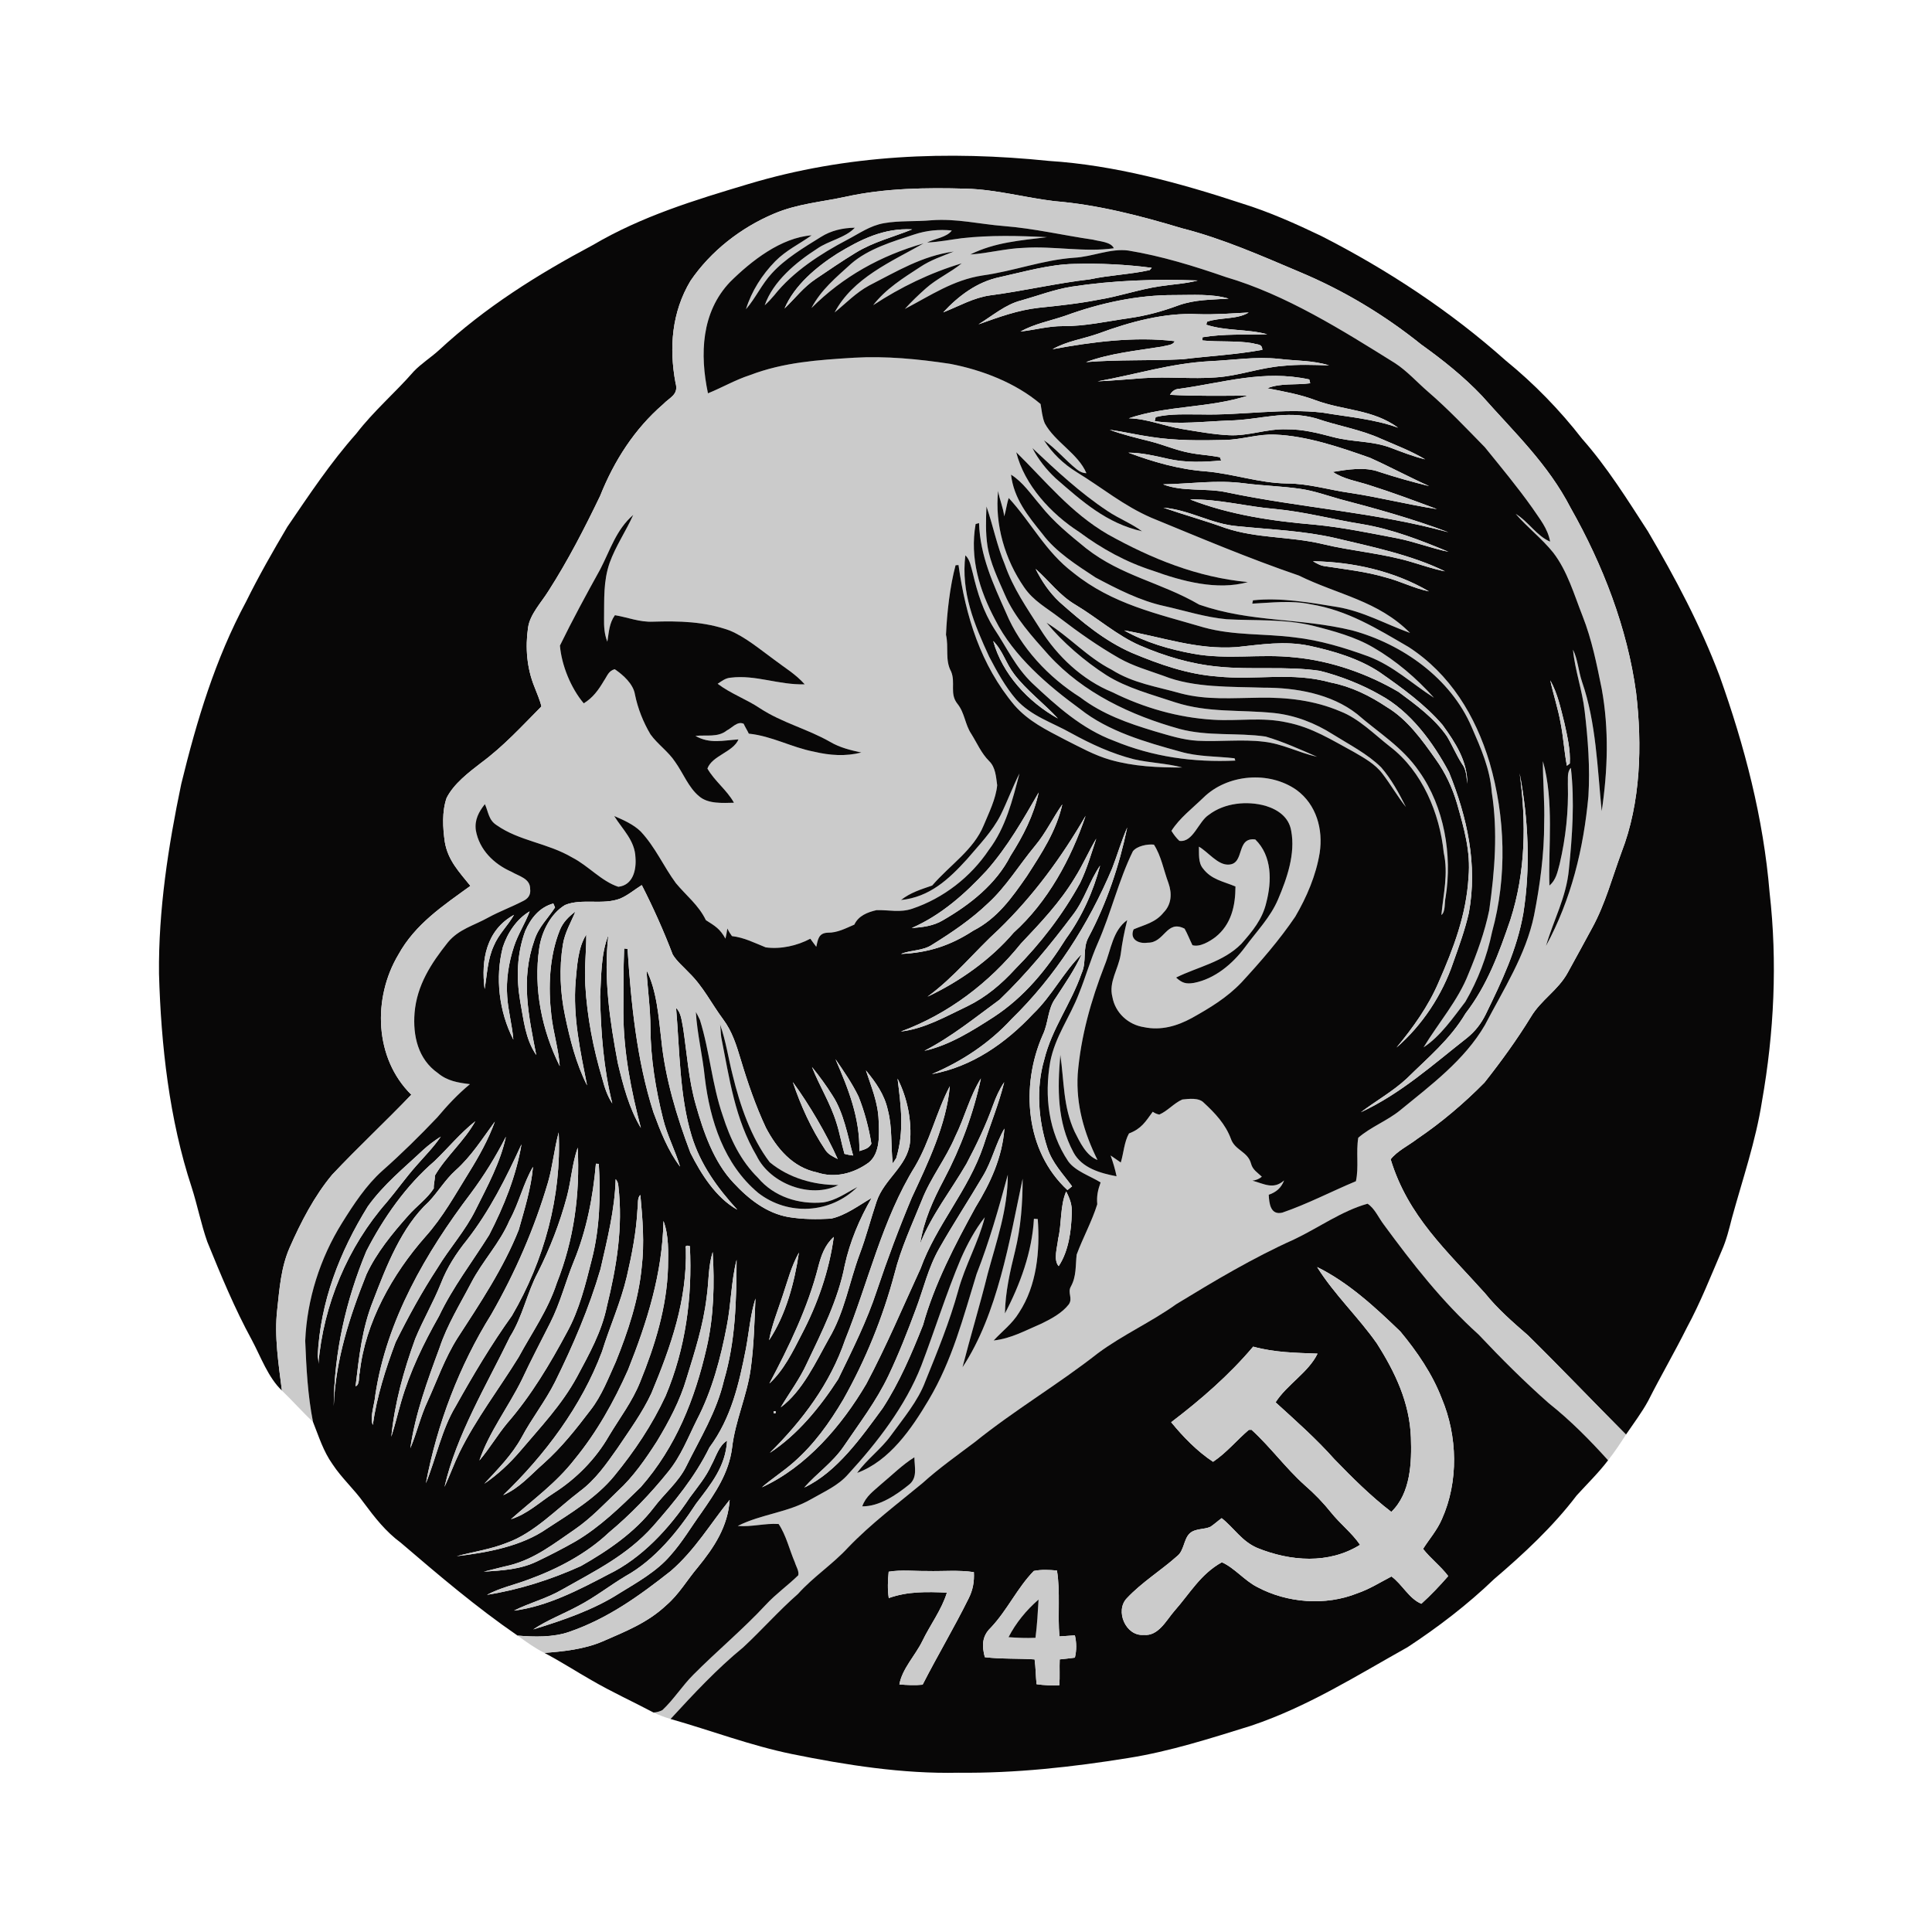<?xml version="1.0" encoding="UTF-8" standalone="no"?>
<svg
   version="1.1"
   viewBox="0 0 500 500"
   width="500.0pt"
   height="500.0pt"
   id="svg138"
   sodipodi:docname="engels74.svg"
   inkscape:version="1.3.2 (091e20e, 2023-11-25, custom)"
   xmlns:inkscape="http://www.inkscape.org/namespaces/inkscape"
   xmlns:sodipodi="http://sodipodi.sourceforge.net/DTD/sodipodi-0.dtd"
   xmlns:xlink="http://www.w3.org/1999/xlink"
   xmlns="http://www.w3.org/2000/svg"
   xmlns:svg="http://www.w3.org/2000/svg">
  <sodipodi:namedview
     id="namedview138"
     pagecolor="#ffffff"
     bordercolor="#000000"
     borderopacity="0.25"
     inkscape:showpageshadow="2"
     inkscape:pageopacity="0.0"
     inkscape:pagecheckerboard="0"
     inkscape:deskcolor="#d1d1d1"
     inkscape:document-units="pt"
     inkscape:zoom="1.8315"
     inkscape:cx="333.33333"
     inkscape:cy="289.65329"
     inkscape:window-width="3440"
     inkscape:window-height="1417"
     inkscape:window-x="1272"
     inkscape:window-y="-8"
     inkscape:window-maximized="1"
     inkscape:current-layer="svg138" />
  <defs
     id="defs1">
    <path
       d="M 0.00 0.00 L 500.00 0.00 L 500.00 500.00 L 0.00 500.00 L 0.00 0.00 Z M 72.96 359.88 C 75.71 362.51 78.21 365.38 81.00 367.98 C 82.53 371.80 83.64 375.53 86.06 378.94 C 88.43 382.54 91.63 385.38 94.12 388.88 C 96.99 392.74 99.82 396.38 103.73 399.26 C 113.48 407.61 123.36 416.02 133.95 423.29 C 136.19 424.91 138.40 426.52 140.89 427.77 C 145.07 429.96 149.02 432.53 153.12 434.86 C 158.33 437.89 163.80 440.38 169.13 443.20 C 170.55 443.87 172.03 444.42 173.54 444.87 C 183.98 447.84 194.31 451.77 204.92 453.94 C 218.96 456.80 233.64 459.10 248.00 458.78 C 262.71 458.95 277.55 457.31 292.07 454.96 C 302.76 453.27 313.35 449.86 323.69 446.65 C 338.33 441.75 350.92 433.76 364.29 426.28 C 372.19 421.10 379.86 415.22 386.67 408.67 C 394.35 402.12 401.92 395.08 408.04 387.02 C 410.78 384.00 413.70 381.18 416.17 377.92 C 417.84 375.81 419.35 373.53 420.80 371.27 C 422.74 368.41 424.89 365.58 426.54 362.55 C 429.77 356.16 433.37 349.98 436.57 343.57 C 440.07 337.10 442.74 330.31 445.63 323.56 C 446.81 320.88 447.49 318.08 448.21 315.26 C 450.99 305.14 454.39 295.32 456.00 285.00 C 459.14 267.18 460.02 249.00 457.97 231.00 C 456.37 211.70 451.52 193.13 445.03 174.95 C 440.09 161.85 433.55 149.55 426.47 137.50 C 421.12 129.24 415.98 120.96 409.44 113.55 C 403.66 106.10 396.99 99.26 389.68 93.31 C 375.34 80.51 359.05 69.80 341.94 61.07 C 335.30 57.89 328.41 54.81 321.38 52.64 C 305.37 47.35 288.38 42.73 271.51 41.65 C 245.22 38.95 219.15 39.99 193.71 47.62 C 179.65 51.83 166.17 55.93 153.42 63.42 C 139.06 71.07 125.58 79.52 113.61 90.62 C 111.51 92.53 109.06 94.06 107.11 96.09 C 102.29 101.63 96.71 106.36 92.22 112.21 C 85.53 119.74 80.02 128.05 74.36 136.35 C 70.61 142.69 66.96 149.08 63.69 155.70 C 55.66 170.67 50.93 186.45 46.91 202.88 C 43.55 218.93 40.98 235.58 41.15 252.00 C 41.67 270.46 43.80 289.70 49.61 307.30 C 51.10 311.95 52.03 316.78 53.65 321.38 C 57.17 330.02 60.71 338.61 65.18 346.80 C 67.49 351.11 69.37 356.47 72.96 359.88 Z"
       id="p0" />
    <path
       d="M 271.51 41.65 C 288.38 42.73 305.37 47.35 321.38 52.64 C 328.41 54.81 335.30 57.89 341.94 61.07 C 359.05 69.80 375.34 80.51 389.68 93.31 C 396.99 99.26 403.66 106.10 409.44 113.55 C 415.98 120.96 421.12 129.24 426.47 137.50 C 433.55 149.55 440.09 161.85 445.03 174.95 C 451.52 193.13 456.37 211.70 457.97 231.00 C 460.02 249.00 459.14 267.18 456.00 285.00 C 454.39 295.32 450.99 305.14 448.21 315.26 C 447.49 318.08 446.81 320.88 445.63 323.56 C 442.74 330.31 440.07 337.10 436.57 343.57 C 433.37 349.98 429.77 356.16 426.54 362.55 C 424.89 365.58 422.74 368.41 420.80 371.27 C 412.31 362.74 404.00 354.02 395.43 345.57 C 391.48 342.14 387.61 338.78 384.31 334.68 C 374.38 323.60 364.42 314.82 359.90 300.03 C 361.60 297.85 364.55 296.46 366.75 294.76 C 372.99 290.54 378.89 285.54 384.18 280.17 C 388.47 274.74 392.57 269.09 396.19 263.19 C 398.82 258.76 403.22 256.30 405.72 251.74 C 407.87 247.87 409.97 243.96 412.09 240.07 C 415.43 233.97 417.25 227.07 419.65 220.56 C 424.64 207.71 425.02 192.80 423.42 179.26 C 421.16 162.54 414.79 146.12 406.50 131.48 C 400.61 120.05 391.92 111.93 383.54 102.45 C 378.78 97.44 373.44 93.19 367.83 89.17 C 358.32 81.52 347.78 75.19 336.52 70.46 C 326.53 66.23 316.43 61.75 305.90 59.08 C 295.18 55.85 284.11 52.98 272.93 52.06 C 265.22 51.15 257.82 49.03 250.00 48.83 C 239.72 48.53 229.01 48.69 218.95 50.90 C 212.52 52.30 206.40 52.71 200.26 55.32 C 191.71 58.94 183.95 64.98 178.70 72.68 C 173.87 80.73 173.12 89.97 174.82 99.07 C 175.71 102.17 173.39 102.77 171.60 104.63 C 164.19 111.04 158.93 119.27 155.32 128.33 C 151.28 136.72 146.98 145.10 141.94 152.95 C 140.12 155.89 137.15 158.97 136.66 162.44 C 135.91 167.53 136.35 172.94 138.30 177.72 C 138.93 179.40 139.71 181.09 140.12 182.83 C 135.02 187.97 130.32 193.14 124.46 197.46 C 121.26 199.93 117.43 202.84 115.58 206.51 C 114.35 210.05 114.59 214.25 115.12 217.92 C 115.94 222.70 118.85 225.66 121.74 229.27 C 114.66 234.40 107.45 239.15 103.08 247.09 C 96.43 258.26 96.85 273.89 106.45 283.31 C 99.77 290.29 92.63 296.93 85.99 303.98 C 81.36 309.51 77.85 316.30 74.96 322.89 C 72.73 327.97 72.33 333.50 71.74 338.96 C 70.95 345.79 72.10 353.06 72.96 359.88 C 69.37 356.47 67.49 351.11 65.18 346.80 C 60.71 338.61 57.17 330.02 53.65 321.38 C 52.03 316.78 51.10 311.95 49.61 307.30 C 43.80 289.70 41.67 270.46 41.15 252.00 C 40.98 235.58 43.55 218.93 46.91 202.88 C 50.93 186.45 55.66 170.67 63.69 155.70 C 66.96 149.08 70.61 142.69 74.36 136.35 C 80.02 128.05 85.53 119.74 92.22 112.21 C 96.71 106.36 102.29 101.63 107.11 96.09 C 109.06 94.06 111.51 92.53 113.61 90.62 C 125.58 79.52 139.06 71.07 153.42 63.42 C 166.17 55.93 179.65 51.83 193.71 47.62 C 219.15 39.99 245.22 38.95 271.51 41.65 Z"
       id="p1" />
    <path
       d="M 250.00 48.83 C 257.82 49.03 265.22 51.15 272.93 52.06 C 284.11 52.98 295.18 55.85 305.90 59.08 C 316.43 61.75 326.53 66.23 336.52 70.46 C 347.78 75.19 358.32 81.52 367.83 89.17 C 373.44 93.19 378.78 97.44 383.54 102.45 C 391.92 111.93 400.61 120.05 406.50 131.48 C 414.79 146.12 421.16 162.54 423.42 179.26 C 425.02 192.80 424.64 207.71 419.65 220.56 C 417.25 227.07 415.43 233.97 412.09 240.07 C 409.97 243.96 407.87 247.87 405.72 251.74 C 403.22 256.30 398.82 258.76 396.19 263.19 C 392.57 269.09 388.47 274.74 384.18 280.17 C 378.89 285.54 372.99 290.54 366.75 294.76 C 364.55 296.46 361.60 297.85 359.90 300.03 C 364.42 314.82 374.38 323.60 384.31 334.68 C 387.61 338.78 391.48 342.14 395.43 345.57 C 404.00 354.02 412.31 362.74 420.80 371.27 C 419.35 373.53 417.84 375.81 416.17 377.92 C 411.43 372.66 406.40 367.57 400.84 363.16 C 394.46 357.54 388.47 351.54 382.64 345.36 C 373.24 336.89 365.57 327.05 358.11 316.90 C 356.80 315.18 355.75 312.69 353.92 311.52 C 347.21 313.39 341.12 317.83 334.82 320.80 C 324.29 325.52 314.31 331.48 304.47 337.48 C 297.94 342.15 290.63 345.41 284.17 350.19 C 273.82 358.31 262.49 364.97 252.24 373.24 C 247.68 376.68 243.03 379.95 238.79 383.79 C 232.21 389.25 225.45 394.29 219.49 400.49 C 215.47 404.86 210.49 408.07 206.51 412.51 C 201.53 416.88 197.18 421.83 192.34 426.33 C 185.55 431.89 179.51 438.38 173.54 444.87 C 172.03 444.42 170.55 443.87 169.13 443.20 C 169.97 443.15 170.73 442.94 171.42 442.58 C 174.37 439.82 176.56 436.29 179.43 433.42 C 185.58 427.23 192.30 421.67 198.25 415.25 C 200.82 412.48 203.91 410.31 206.59 407.68 C 206.86 406.62 206.00 405.36 205.71 404.34 C 204.31 401.10 203.47 397.34 201.51 394.41 C 197.99 394.17 194.49 395.22 190.93 394.91 C 197.21 391.77 203.83 391.51 209.96 387.97 C 213.39 385.99 216.93 384.49 219.51 381.52 C 227.03 373.34 234.35 363.85 238.43 353.44 C 241.94 344.23 244.87 334.75 248.70 325.68 C 250.36 321.95 252.32 318.24 254.86 315.03 C 253.20 321.57 249.77 327.45 247.99 333.99 C 245.76 342.05 242.62 349.74 239.48 357.48 C 237.61 362.56 233.72 367.15 230.54 371.54 C 227.96 375.09 224.37 377.65 221.82 381.19 C 230.23 378.10 235.94 369.72 240.33 362.32 C 246.47 352.00 249.25 341.05 252.74 329.72 C 256.03 321.32 258.47 312.73 260.82 304.03 C 260.81 313.00 257.92 321.13 255.62 329.62 C 253.61 337.75 251.17 345.76 249.09 353.86 C 258.21 340.08 261.27 321.02 264.66 305.05 C 264.65 311.36 264.21 317.62 262.70 323.77 C 261.38 329.11 260.18 334.40 260.07 339.93 C 264.03 332.41 267.11 323.96 267.58 315.42 L 268.57 315.49 C 269.17 323.68 268.34 332.67 263.72 339.71 C 261.96 342.61 259.40 344.48 257.15 346.92 C 261.75 346.40 265.38 344.32 269.56 342.54 C 272.05 341.33 274.87 339.81 276.59 337.59 C 277.73 335.98 276.19 334.56 277.15 332.94 C 278.61 330.26 278.31 327.60 278.64 324.69 C 280.26 320.31 282.59 316.10 283.97 311.66 C 283.79 309.52 284.11 308.04 284.84 306.01 C 282.18 304.35 278.33 303.13 276.46 300.55 C 271.35 292.94 270.24 283.72 271.79 274.82 C 273.10 268.16 276.83 263.38 279.21 257.19 C 280.97 252.87 282.21 248.38 284.10 244.10 C 287.49 236.43 289.50 227.81 293.19 220.30 C 294.27 218.94 296.92 218.41 298.63 218.59 C 300.53 221.49 301.17 225.30 302.40 228.55 C 303.34 231.22 303.20 234.05 301.14 236.15 C 299.05 238.76 296.29 239.28 293.38 240.51 C 292.26 243.09 294.68 244.33 296.98 243.97 C 301.42 244.08 301.83 237.91 306.57 240.34 C 307.35 241.72 307.89 243.18 308.60 244.61 C 310.47 245.21 313.08 243.63 314.54 242.53 C 318.65 239.27 319.73 234.44 319.74 229.42 C 316.59 228.09 313.47 227.65 311.30 224.72 C 310.06 223.22 310.35 220.96 310.28 219.12 C 312.66 220.46 315.16 223.94 317.99 223.76 C 322.25 223.58 319.79 216.59 324.87 217.26 C 329.22 221.51 329.16 228.05 327.72 233.56 C 326.73 237.88 324.12 241.03 321.26 244.26 C 316.60 249.00 309.89 250.24 304.37 252.99 C 305.94 254.41 306.92 254.72 309.01 254.37 C 314.39 253.32 318.97 249.47 322.18 245.17 C 325.28 240.94 328.80 237.40 330.77 232.73 C 333.08 227.32 335.29 220.94 334.16 215.01 C 333.57 211.48 330.76 209.54 327.54 208.55 C 322.75 207.20 316.90 207.77 312.86 210.86 C 310.14 212.58 308.77 218.13 305.22 217.61 C 304.41 216.85 303.74 215.97 303.17 215.02 C 305.23 211.75 308.66 209.13 311.43 206.44 C 317.63 200.33 328.44 199.44 335.55 204.45 C 340.68 208.21 342.46 214.62 341.53 220.73 C 340.59 226.53 338.17 232.18 335.21 237.23 C 331.12 243.27 326.21 248.92 321.27 254.28 C 317.53 258.19 313.14 260.84 308.45 263.46 C 304.61 265.55 300.46 266.75 296.08 265.83 C 292.00 265.22 288.62 262.12 287.89 258.03 C 286.87 254.10 289.45 250.84 290.04 246.94 C 290.42 243.92 290.99 241.05 291.73 238.11 C 287.93 240.88 287.56 245.72 285.86 249.87 C 282.33 258.98 279.72 268.19 278.91 277.97 C 278.45 285.95 280.53 293.12 284.03 300.20 C 281.06 299.04 279.47 295.57 278.11 292.88 C 275.11 286.43 275.41 279.77 274.41 272.99 C 273.66 281.72 273.55 290.28 277.80 298.21 C 279.96 302.28 284.77 303.64 288.97 304.42 C 288.59 302.57 288.06 300.81 287.43 299.04 C 288.31 299.63 289.19 300.24 290.06 300.86 C 290.80 298.45 290.94 295.53 292.18 293.34 C 295.41 292.10 296.39 290.38 298.33 287.72 C 298.88 288.11 299.45 288.35 300.03 288.45 C 302.20 287.51 303.85 285.47 305.99 284.55 C 307.69 284.37 310.29 284.03 311.56 285.40 C 314.48 288.10 317.14 290.92 318.55 294.71 C 319.59 297.74 322.94 297.99 323.77 301.16 C 324.20 302.77 325.43 303.44 326.56 304.53 C 325.90 305.09 325.08 305.44 324.12 305.55 C 327.19 306.40 329.59 307.93 332.32 305.50 C 331.56 307.44 330.29 308.53 328.35 309.20 C 328.45 311.43 328.79 314.53 331.83 313.84 C 338.36 311.61 344.55 308.35 350.91 305.70 C 351.71 302.07 350.90 298.14 351.52 294.45 C 354.77 291.63 359.00 290.08 362.36 287.34 C 370.30 280.84 379.02 274.36 384.28 265.31 C 389.03 256.20 394.91 247.11 397.01 236.91 C 398.55 229.07 399.65 221.00 399.63 213.00 C 399.80 207.65 399.28 202.33 399.30 196.99 C 402.24 207.36 400.66 219.40 400.99 229.19 C 402.72 227.72 403.06 225.71 403.63 223.62 C 405.22 216.82 405.96 209.95 405.76 202.96 C 405.84 201.59 405.50 199.78 406.54 198.72 C 407.54 207.38 406.90 216.36 406.03 225.01 C 405.34 232.27 402.10 237.97 400.10 244.80 C 406.64 232.79 409.84 219.59 411.08 206.05 C 411.53 198.71 410.97 191.29 410.11 184.01 C 409.50 178.62 407.59 173.50 407.09 168.13 C 408.35 170.70 408.50 173.72 409.43 176.45 C 413.09 187.00 413.41 198.97 414.52 209.93 C 416.09 199.41 416.44 188.78 414.53 178.28 C 413.22 171.85 411.99 165.59 409.58 159.46 C 407.36 153.84 405.65 147.78 401.96 143.00 C 399.07 139.39 395.28 136.50 392.26 132.99 C 395.55 134.97 397.68 138.70 401.18 140.18 C 400.53 136.67 398.48 134.32 396.56 131.44 C 392.72 126.02 388.45 120.89 384.27 115.73 C 379.49 110.85 374.77 105.85 369.59 101.39 C 366.76 98.95 364.14 96.00 361.03 93.98 C 347.39 85.47 332.81 76.28 317.27 71.71 C 309.05 68.86 300.58 66.25 292.00 64.84 C 287.37 64.22 282.65 66.47 277.97 66.70 C 269.85 67.28 262.35 70.17 254.33 71.28 C 246.66 72.45 240.86 76.46 234.18 79.95 C 235.88 78.06 237.73 76.30 239.62 74.62 C 242.45 72.10 245.94 70.57 248.90 68.15 C 240.74 70.60 233.10 74.30 225.98 78.98 C 229.20 74.79 233.77 71.94 238.14 69.10 C 240.87 67.28 243.82 66.31 246.83 65.10 C 238.61 66.23 232.12 70.22 224.90 73.91 C 221.50 75.76 218.97 78.45 216.00 80.86 C 220.76 71.90 230.65 67.74 239.03 62.99 C 227.96 66.14 218.18 71.56 210.00 79.72 C 212.52 74.95 216.36 71.82 220.27 68.26 C 224.73 64.37 231.11 62.48 236.65 60.67 C 239.81 59.63 243.01 59.32 246.32 59.65 C 245.05 61.43 241.88 61.76 239.93 62.76 C 242.99 62.64 245.96 62.02 248.99 61.64 C 256.26 60.83 263.67 61.01 270.96 61.38 C 264.07 62.23 257.48 62.70 251.10 65.86 C 255.77 65.56 260.28 64.29 264.98 64.14 C 272.72 63.63 280.69 65.34 288.26 64.25 C 287.54 62.57 284.49 62.48 282.90 62.03 C 275.18 60.91 267.64 59.12 259.87 58.51 C 253.35 57.99 247.57 56.51 241.00 57.01 C 236.95 57.38 232.77 57.05 228.77 57.76 C 225.13 58.40 222.40 60.42 219.17 62.10 C 212.30 65.72 205.25 70.28 200.37 76.42 C 199.60 77.34 198.79 78.20 197.91 79.01 C 200.05 72.82 206.06 67.84 211.42 64.40 C 214.42 62.27 218.76 61.58 221.24 58.93 C 218.10 58.98 215.08 59.65 212.42 61.34 C 208.06 64.05 203.19 66.94 199.74 70.75 C 197.11 73.59 195.61 77.06 193.06 80.02 C 194.49 75.37 197.23 71.09 200.62 67.63 C 203.43 64.77 206.85 63.18 210.05 60.90 C 202.11 61.50 194.44 67.52 188.96 72.95 C 181.47 80.81 181.09 91.70 183.22 101.79 C 186.88 100.31 190.29 98.31 194.08 97.08 C 202.87 93.73 211.71 93.16 221.00 92.58 C 229.28 92.10 237.69 92.92 245.88 94.16 C 254.15 95.74 262.84 99.08 269.30 104.56 C 269.59 106.21 269.73 108.01 270.39 109.56 C 272.99 114.37 279.05 117.42 281.16 122.46 C 280.26 122.44 279.42 122.09 278.63 121.43 C 275.68 119.07 273.32 116.13 270.18 113.95 C 272.36 117.34 275.24 120.09 278.66 122.20 C 285.29 126.26 290.78 130.88 297.98 134.00 C 310.66 139.21 323.13 144.50 336.14 148.95 C 346.33 153.96 356.59 155.42 364.92 163.80 C 358.54 161.51 352.83 158.21 346.03 157.08 C 338.98 155.93 331.40 154.59 324.27 155.36 L 324.08 156.22 C 329.19 155.98 334.10 155.32 339.19 156.38 C 348.83 157.97 356.29 162.65 364.55 167.45 C 375.29 174.41 381.85 185.23 385.49 197.30 C 389.61 211.42 390.06 226.94 386.15 241.17 C 384.85 247.49 382.48 253.69 379.23 259.26 C 376.06 263.39 372.78 268.20 368.42 271.05 C 372.32 264.64 377.39 258.86 380.04 252.03 C 382.25 246.72 384.25 241.20 385.41 235.56 C 386.84 225.39 387.67 215.26 386.07 205.06 C 385.62 198.98 383.27 193.67 380.87 188.17 C 375.46 175.53 362.94 166.68 349.93 163.14 C 336.30 159.85 323.87 161.14 310.36 156.48 C 300.48 150.72 290.30 149.12 281.09 141.91 C 276.82 138.43 272.64 135.06 269.25 130.75 C 266.85 127.98 264.74 124.75 261.65 122.84 C 262.39 129.07 266.01 133.50 269.79 138.19 C 273.25 142.85 278.72 146.29 283.53 149.46 C 289.10 152.43 295.08 155.49 301.28 156.84 C 306.61 158.03 312.02 159.77 317.46 160.26 C 324.95 160.68 332.41 160.13 339.81 161.95 C 345.07 163.28 350.72 164.81 355.41 167.57 C 361.28 170.97 366.61 175.53 371.11 180.58 C 365.32 176.88 360.71 172.39 354.13 169.87 C 347.97 167.62 341.55 165.68 335.02 164.95 C 327.04 163.92 319.43 164.54 311.55 162.38 C 299.36 158.78 287.94 156.40 277.78 148.23 C 270.53 142.74 267.01 135.36 261.06 128.88 C 260.53 130.43 260.38 132.06 259.89 133.62 C 259.63 131.34 258.68 129.28 258.31 127.05 C 257.41 135.77 260.08 144.80 265.03 151.97 C 267.47 155.54 270.82 157.27 274.15 159.84 C 279.12 163.65 284.21 167.24 289.66 170.35 C 293.31 172.41 297.19 173.49 301.16 174.92 C 309.00 178.05 318.65 177.68 327.00 177.97 C 335.29 177.94 344.53 179.54 351.20 184.79 C 356.90 189.74 362.93 193.31 367.29 199.67 C 373.79 208.84 375.88 221.25 374.12 232.23 C 373.79 233.52 374.15 235.95 373.03 236.80 C 373.54 231.30 374.85 226.23 373.64 220.68 C 372.59 210.47 368.08 199.61 359.75 193.24 C 355.66 190.04 351.67 185.95 346.87 184.10 C 340.23 181.26 333.17 180.45 326.00 180.56 C 319.05 180.62 312.35 181.23 305.54 179.44 C 299.33 177.67 293.28 176.84 287.70 173.32 C 281.36 170.08 276.81 164.81 270.83 161.14 C 275.00 166.22 280.76 171.16 286.30 174.71 C 291.61 178.08 298.25 179.78 304.19 181.78 C 312.79 184.53 320.91 183.62 329.74 184.53 C 335.20 185.12 340.34 187.12 344.95 190.05 C 349.12 192.66 353.92 195.11 357.43 198.58 C 360.07 201.61 362.05 205.27 363.85 208.85 C 361.65 206.10 359.93 203.03 357.79 200.25 C 355.89 197.72 353.06 196.17 350.38 194.61 C 344.62 191.50 339.58 188.25 333.04 186.96 C 326.48 185.52 320.57 186.68 314.00 186.27 C 304.87 185.72 296.05 183.19 287.87 179.14 C 280.14 175.99 273.59 169.83 269.21 162.79 C 265.71 157.26 262.18 152.26 260.02 146.03 C 257.99 141.17 257.01 136.03 255.30 131.08 C 255.15 134.46 255.04 137.96 255.56 141.32 C 256.25 145.64 258.31 149.90 260.06 153.91 C 262.55 159.72 267.24 164.87 271.43 169.56 C 280.39 179.36 292.68 185.14 305.29 188.65 C 312.69 190.62 320.14 189.55 327.55 190.62 C 332.06 191.95 336.55 193.98 340.86 195.86 C 335.96 194.75 331.99 192.50 327.04 191.95 C 321.50 191.27 315.59 192.00 310.01 191.71 C 306.17 191.52 302.47 190.30 298.78 189.24 C 291.89 187.16 285.34 184.86 279.55 180.46 C 271.36 175.29 264.13 167.60 260.37 158.60 C 256.98 150.99 253.66 143.88 253.37 135.37 L 252.49 135.62 C 250.94 144.44 253.45 152.71 257.57 160.43 C 262.27 169.79 271.18 177.40 279.51 183.48 C 286.83 189.31 296.55 192.07 305.44 194.52 C 310.09 195.87 314.75 195.70 319.50 196.24 L 319.70 196.84 C 308.87 197.34 298.35 195.88 288.30 191.72 C 280.02 188.64 273.51 182.78 267.17 176.83 C 262.78 172.62 260.61 167.68 257.30 162.71 C 254.48 158.28 252.95 153.42 251.76 148.34 C 251.31 146.82 251.06 144.81 249.83 143.72 C 248.68 153.31 252.09 161.50 256.01 169.98 C 258.02 173.80 260.16 177.74 262.99 181.02 C 266.89 185.35 272.25 186.94 277.24 189.75 C 282.40 192.59 287.71 195.03 293.43 196.49 C 297.59 197.46 301.85 197.51 305.98 198.63 C 299.73 198.65 293.42 198.37 287.37 196.65 C 283.22 195.47 279.49 193.36 275.59 191.41 C 270.75 188.87 266.20 186.70 262.52 182.50 C 253.79 172.09 249.91 159.49 248.06 146.23 L 247.30 146.28 C 245.83 151.74 245.07 158.64 244.82 164.27 C 245.57 167.57 244.52 170.83 246.14 173.77 C 247.37 176.74 245.67 179.51 247.79 182.15 C 249.69 184.52 249.72 187.45 251.35 189.90 C 252.89 192.36 253.92 194.89 256.00 196.98 C 257.66 198.59 257.76 201.05 258.07 203.22 C 257.72 206.77 255.94 210.32 254.58 213.59 C 251.97 219.95 245.97 223.73 241.25 229.17 C 238.37 230.17 235.61 230.99 233.17 232.93 C 240.59 232.16 245.50 227.60 250.28 222.34 C 253.35 218.72 256.80 215.19 258.95 210.96 C 260.70 207.43 262.05 203.70 263.84 200.17 C 262.03 207.06 260.28 214.18 255.93 219.93 C 251.26 226.94 244.14 232.46 236.16 235.15 C 232.95 236.26 230.08 235.46 226.85 235.54 C 224.51 236.08 222.17 236.99 221.10 239.29 C 218.81 240.26 216.75 241.41 214.20 241.38 C 211.83 241.48 211.68 243.14 211.25 245.03 C 210.72 244.35 210.24 243.63 209.71 242.94 C 206.26 244.77 202.04 245.70 198.17 245.18 C 195.22 244.00 192.63 242.64 189.43 242.26 C 188.97 241.65 188.57 240.99 188.24 240.29 C 188.11 241.17 187.95 242.05 187.75 242.92 C 186.30 240.32 185.05 239.65 182.68 238.13 C 180.81 234.24 177.61 231.80 174.92 228.56 C 171.72 224.22 169.65 219.30 165.82 215.19 C 163.97 213.37 161.31 212.19 158.95 211.18 C 161.16 214.74 164.32 217.52 164.46 221.97 C 164.71 225.18 163.79 229.09 160.02 229.50 C 155.65 228.07 152.22 224.02 148.09 221.92 C 141.68 218.14 134.42 217.68 128.53 213.55 C 126.42 212.20 126.44 210.21 125.49 208.11 C 123.90 210.09 122.78 212.21 123.14 214.85 C 124.02 219.91 127.81 223.61 132.38 225.62 C 134.24 226.74 137.23 227.34 137.20 230.03 C 137.42 231.63 136.63 232.63 135.22 233.26 C 132.34 234.75 129.28 235.87 126.43 237.42 C 122.60 239.57 118.78 240.41 115.90 243.89 C 111.55 249.36 107.90 254.95 107.29 262.12 C 106.82 268.06 108.18 274.12 113.32 277.71 C 115.76 279.76 118.55 280.21 121.62 280.58 C 118.47 283.18 115.79 286.06 113.17 289.17 C 108.64 293.94 103.90 298.61 98.97 302.97 C 94.77 306.71 91.47 311.76 88.51 316.51 C 82.84 325.60 79.43 336.30 78.99 347.00 C 79.27 353.98 79.64 361.12 81.00 367.98 C 78.21 365.38 75.71 362.51 72.96 359.88 C 72.10 353.06 70.95 345.79 71.74 338.96 C 72.33 333.50 72.73 327.97 74.96 322.89 C 77.85 316.30 81.36 309.51 85.99 303.98 C 92.63 296.93 99.77 290.29 106.45 283.31 C 96.85 273.89 96.43 258.26 103.08 247.09 C 107.45 239.15 114.66 234.40 121.74 229.27 C 118.85 225.66 115.94 222.70 115.12 217.92 C 114.59 214.25 114.35 210.05 115.58 206.51 C 117.43 202.84 121.26 199.93 124.46 197.46 C 130.32 193.14 135.02 187.97 140.12 182.83 C 139.71 181.09 138.93 179.40 138.30 177.72 C 136.35 172.94 135.91 167.53 136.66 162.44 C 137.15 158.97 140.12 155.89 141.94 152.95 C 146.98 145.10 151.28 136.72 155.32 128.33 C 158.93 119.27 164.19 111.04 171.60 104.63 C 173.39 102.77 175.71 102.17 174.82 99.07 C 173.12 89.97 173.87 80.73 178.70 72.68 C 183.95 64.98 191.71 58.94 200.26 55.32 C 206.40 52.71 212.52 52.30 218.95 50.90 C 229.01 48.69 239.72 48.53 250.00 48.83 Z M 295.56 137.50 C 292.83 135.46 289.55 134.21 286.70 132.30 C 279.53 127.56 273.41 121.82 267.18 115.96 C 268.72 118.93 270.78 121.52 273.21 123.80 C 280.08 129.78 286.38 135.43 295.56 137.50 Z M 322.95 150.64 C 309.92 149.43 298.03 144.60 286.71 138.29 C 277.06 132.68 270.56 124.45 263.00 117.03 C 265.11 125.56 272.08 133.05 279.33 137.70 C 285.12 142.01 291.45 145.49 298.35 147.69 C 305.88 150.42 315.02 152.88 322.95 150.64 Z M 151.07 182.02 C 153.41 180.62 154.92 178.52 156.27 176.22 C 157.15 174.97 157.46 173.61 159.09 173.19 C 161.29 174.68 163.91 177.02 164.33 179.76 C 165.07 183.38 166.46 186.88 168.34 190.05 C 170.20 192.64 172.98 194.50 174.75 197.21 C 176.78 200.04 178.24 203.90 180.94 206.08 C 183.27 208.11 187.06 207.80 189.95 207.75 C 188.13 204.45 184.98 202.21 183.08 198.90 C 184.33 195.52 189.72 194.66 191.12 191.36 C 187.13 191.60 183.70 192.58 179.98 190.45 C 182.77 190.15 185.80 190.90 188.08 189.06 C 189.49 188.37 190.82 186.56 192.46 187.31 C 192.84 188.19 193.39 189.00 193.79 189.87 C 199.76 190.48 204.84 193.42 210.68 194.54 C 214.76 195.51 218.83 195.79 222.92 194.75 C 220.09 194.14 217.35 193.48 214.83 191.99 C 208.92 188.62 202.42 187.06 196.69 183.31 C 193.16 180.94 189.10 179.52 185.73 176.96 C 186.83 176.24 187.76 175.47 189.12 175.38 C 195.63 174.59 201.49 177.30 208.26 177.10 C 205.89 174.44 203.12 172.84 200.31 170.69 C 196.69 168.06 192.96 164.89 188.81 163.16 C 182.28 160.82 175.82 160.69 168.97 160.89 C 165.49 161.04 162.49 159.77 159.14 159.21 C 157.63 161.34 157.59 163.61 157.18 166.07 C 156.40 164.12 156.29 162.10 156.33 160.02 C 156.40 155.04 156.12 150.45 157.77 145.67 C 159.32 141.35 162.00 137.46 163.88 133.26 C 159.46 137.07 157.95 142.32 155.33 147.35 C 151.78 153.75 148.10 160.54 144.91 167.08 C 145.33 172.16 147.76 178.12 151.07 182.02 Z M 223.15 389.84 C 227.55 389.90 231.93 386.91 235.23 384.25 C 237.54 382.43 236.66 379.71 236.64 377.14 C 233.55 379.07 230.87 381.75 228.07 384.08 C 226.09 385.88 224.08 387.20 223.15 389.84 Z"
       id="p2" />
    <path
       d="M 241.00 57.01 C 247.57 56.51 253.35 57.99 259.87 58.51 C 267.64 59.12 275.18 60.91 282.90 62.03 C 284.49 62.48 287.54 62.57 288.26 64.25 C 280.69 65.34 272.72 63.63 264.98 64.14 C 260.28 64.29 255.77 65.56 251.10 65.86 C 257.48 62.70 264.07 62.23 270.96 61.38 C 263.67 61.01 256.26 60.83 248.99 61.64 C 245.96 62.02 242.99 62.64 239.93 62.76 C 241.88 61.76 245.05 61.43 246.32 59.65 C 243.01 59.32 239.81 59.63 236.65 60.67 C 231.11 62.48 224.73 64.37 220.27 68.26 C 216.36 71.82 212.52 74.95 210.00 79.72 C 218.18 71.56 227.96 66.14 239.03 62.99 C 230.65 67.74 220.76 71.90 216.00 80.86 C 218.97 78.45 221.50 75.76 224.90 73.91 C 232.12 70.22 238.61 66.23 246.83 65.10 C 243.82 66.31 240.87 67.28 238.14 69.10 C 233.77 71.94 229.20 74.79 225.98 78.98 C 233.10 74.30 240.74 70.60 248.90 68.15 C 245.94 70.57 242.45 72.10 239.62 74.62 C 237.73 76.30 235.88 78.06 234.18 79.95 C 240.86 76.46 246.66 72.45 254.33 71.28 C 262.35 70.17 269.85 67.28 277.97 66.70 C 282.65 66.47 287.37 64.22 292.00 64.84 C 300.58 66.25 309.05 68.86 317.27 71.71 C 332.81 76.28 347.39 85.47 361.03 93.98 C 364.14 96.00 366.76 98.95 369.59 101.39 C 374.77 105.85 379.49 110.85 384.27 115.73 C 388.45 120.89 392.72 126.02 396.56 131.44 C 398.48 134.32 400.53 136.67 401.18 140.18 C 397.68 138.70 395.55 134.97 392.26 132.99 C 395.28 136.50 399.07 139.39 401.96 143.00 C 405.65 147.78 407.36 153.84 409.58 159.46 C 411.99 165.59 413.22 171.85 414.53 178.28 C 416.44 188.78 416.09 199.41 414.52 209.93 C 413.41 198.97 413.09 187.00 409.43 176.45 C 408.50 173.72 408.35 170.70 407.09 168.13 C 407.59 173.50 409.50 178.62 410.11 184.01 C 410.97 191.29 411.53 198.71 411.08 206.05 C 409.84 219.59 406.64 232.79 400.10 244.80 C 402.10 237.97 405.34 232.27 406.03 225.01 C 406.90 216.36 407.54 207.38 406.54 198.72 C 405.50 199.78 405.84 201.59 405.76 202.96 C 405.96 209.95 405.22 216.82 403.63 223.62 C 403.06 225.71 402.72 227.72 400.99 229.19 C 400.66 219.40 402.24 207.36 399.30 196.99 C 399.28 202.33 399.80 207.65 399.63 213.00 C 399.65 221.00 398.55 229.07 397.01 236.91 C 394.91 247.11 389.03 256.20 384.28 265.31 C 379.02 274.36 370.30 280.84 362.36 287.34 C 359.00 290.08 354.77 291.63 351.52 294.45 C 350.90 298.14 351.71 302.07 350.91 305.70 C 344.55 308.35 338.36 311.61 331.83 313.84 C 328.79 314.53 328.45 311.43 328.35 309.20 C 330.29 308.53 331.56 307.44 332.32 305.50 C 329.59 307.93 327.19 306.40 324.12 305.55 C 325.08 305.44 325.90 305.09 326.56 304.53 C 325.43 303.44 324.20 302.77 323.77 301.16 C 322.94 297.99 319.59 297.74 318.55 294.71 C 317.14 290.92 314.48 288.10 311.56 285.40 C 310.29 284.03 307.69 284.37 305.99 284.55 C 303.85 285.47 302.20 287.51 300.03 288.45 C 299.45 288.35 298.88 288.11 298.33 287.72 C 296.39 290.38 295.41 292.10 292.18 293.34 C 290.94 295.53 290.80 298.45 290.06 300.86 C 289.19 300.24 288.31 299.63 287.43 299.04 C 288.06 300.81 288.59 302.57 288.97 304.42 C 284.77 303.64 279.96 302.28 277.80 298.21 C 273.55 290.28 273.66 281.72 274.41 272.99 C 275.41 279.77 275.11 286.43 278.11 292.88 C 279.47 295.57 281.06 299.04 284.03 300.20 C 280.53 293.12 278.45 285.95 278.91 277.97 C 279.72 268.19 282.33 258.98 285.86 249.87 C 287.56 245.72 287.93 240.88 291.73 238.11 C 290.99 241.05 290.42 243.92 290.04 246.94 C 289.45 250.84 286.87 254.10 287.89 258.03 C 288.62 262.12 292.00 265.22 296.08 265.83 C 300.46 266.75 304.61 265.55 308.45 263.46 C 313.14 260.84 317.53 258.19 321.27 254.28 C 326.21 248.92 331.12 243.27 335.21 237.23 C 338.17 232.18 340.59 226.53 341.53 220.73 C 342.46 214.62 340.68 208.21 335.55 204.45 C 328.44 199.44 317.63 200.33 311.43 206.44 C 308.66 209.13 305.23 211.75 303.17 215.02 C 303.74 215.97 304.41 216.85 305.22 217.61 C 308.77 218.13 310.14 212.58 312.86 210.86 C 316.90 207.77 322.75 207.20 327.54 208.55 C 330.76 209.54 333.57 211.48 334.16 215.01 C 335.29 220.94 333.08 227.32 330.77 232.73 C 328.80 237.40 325.28 240.94 322.18 245.17 C 318.97 249.47 314.39 253.32 309.01 254.37 C 306.92 254.72 305.94 254.41 304.37 252.99 C 309.89 250.24 316.60 249.00 321.26 244.26 C 324.12 241.03 326.73 237.88 327.72 233.56 C 329.16 228.05 329.22 221.51 324.87 217.26 C 319.79 216.59 322.25 223.58 317.99 223.76 C 315.16 223.94 312.66 220.46 310.28 219.12 C 310.35 220.96 310.06 223.22 311.30 224.72 C 313.47 227.65 316.59 228.09 319.74 229.42 C 319.73 234.44 318.65 239.27 314.54 242.53 C 313.08 243.63 310.47 245.21 308.60 244.61 C 307.89 243.18 307.35 241.72 306.57 240.34 C 301.83 237.91 301.42 244.08 296.98 243.97 C 294.68 244.33 292.26 243.09 293.38 240.51 C 296.29 239.28 299.05 238.76 301.14 236.15 C 303.20 234.05 303.34 231.22 302.40 228.55 C 301.17 225.30 300.53 221.49 298.63 218.59 C 296.92 218.41 294.27 218.94 293.19 220.30 C 289.50 227.81 287.49 236.43 284.10 244.10 C 282.21 248.38 280.97 252.87 279.21 257.19 C 276.83 263.38 273.10 268.16 271.79 274.82 C 270.24 283.72 271.35 292.94 276.46 300.55 C 278.33 303.13 282.18 304.35 284.84 306.01 C 284.11 308.04 283.79 309.52 283.97 311.66 C 282.59 316.10 280.26 320.31 278.64 324.69 C 278.31 327.60 278.61 330.26 277.15 332.94 C 276.19 334.56 277.73 335.98 276.59 337.59 C 274.87 339.81 272.05 341.33 269.56 342.54 C 265.38 344.32 261.75 346.40 257.15 346.92 C 259.40 344.48 261.96 342.61 263.72 339.71 C 268.34 332.67 269.17 323.68 268.57 315.49 L 267.58 315.42 C 267.11 323.96 264.03 332.41 260.07 339.93 C 260.18 334.40 261.38 329.11 262.70 323.77 C 264.21 317.62 264.65 311.36 264.66 305.05 C 261.27 321.02 258.21 340.08 249.09 353.86 C 251.17 345.76 253.61 337.75 255.62 329.62 C 257.92 321.13 260.81 313.00 260.82 304.03 C 258.47 312.73 256.03 321.32 252.74 329.72 C 249.25 341.05 246.47 352.00 240.33 362.32 C 235.94 369.72 230.23 378.10 221.82 381.19 C 224.37 377.65 227.96 375.09 230.54 371.54 C 233.72 367.15 237.61 362.56 239.48 357.48 C 242.62 349.74 245.76 342.05 247.99 333.99 C 249.77 327.45 253.20 321.57 254.86 315.03 C 252.32 318.24 250.36 321.95 248.70 325.68 C 244.87 334.75 241.94 344.23 238.43 353.44 C 234.35 363.85 227.03 373.34 219.51 381.52 C 216.93 384.49 213.39 385.99 209.96 387.97 C 203.83 391.51 197.21 391.77 190.93 394.91 C 194.49 395.22 197.99 394.17 201.51 394.41 C 203.47 397.34 204.31 401.10 205.71 404.34 C 206.00 405.36 206.86 406.62 206.59 407.68 C 203.91 410.31 200.82 412.48 198.25 415.25 C 192.30 421.67 185.58 427.23 179.43 433.42 C 176.56 436.29 174.37 439.82 171.42 442.58 C 170.73 442.94 169.97 443.15 169.13 443.20 C 163.80 440.38 158.33 437.89 153.12 434.86 C 149.02 432.53 145.07 429.96 140.89 427.77 C 145.95 427.38 151.16 426.83 155.88 424.83 C 161.88 422.21 167.58 420.00 172.44 415.43 C 175.77 412.56 177.80 408.91 180.61 405.60 C 184.84 400.41 188.38 395.06 188.84 388.16 C 183.84 394.35 179.86 401.17 173.58 406.59 C 165.37 413.06 157.30 418.88 147.30 422.33 C 143.14 423.77 138.28 423.65 133.95 423.29 C 123.36 416.02 113.48 407.61 103.73 399.26 C 99.82 396.38 96.99 392.74 94.12 388.88 C 91.63 385.38 88.43 382.54 86.06 378.94 C 83.64 375.53 82.53 371.80 81.00 367.98 C 79.64 361.12 79.27 353.98 78.99 347.00 C 79.43 336.30 82.84 325.60 88.51 316.51 C 91.47 311.76 94.77 306.71 98.97 302.97 C 103.90 298.61 108.64 293.94 113.17 289.17 C 115.79 286.06 118.47 283.18 121.62 280.58 C 118.55 280.21 115.76 279.76 113.32 277.71 C 108.18 274.12 106.82 268.06 107.29 262.12 C 107.90 254.95 111.55 249.36 115.90 243.89 C 118.78 240.41 122.60 239.57 126.43 237.42 C 129.28 235.87 132.34 234.75 135.22 233.26 C 136.63 232.63 137.42 231.63 137.20 230.03 C 137.23 227.34 134.24 226.74 132.38 225.62 C 127.81 223.61 124.02 219.91 123.14 214.85 C 122.78 212.21 123.90 210.09 125.49 208.11 C 126.44 210.21 126.42 212.20 128.53 213.55 C 134.42 217.68 141.68 218.14 148.09 221.92 C 152.22 224.02 155.65 228.07 160.02 229.50 C 163.79 229.09 164.71 225.18 164.46 221.97 C 164.32 217.52 161.16 214.74 158.95 211.18 C 161.31 212.19 163.97 213.37 165.82 215.19 C 169.65 219.30 171.72 224.22 174.92 228.56 C 177.61 231.80 180.81 234.24 182.68 238.13 C 185.05 239.65 186.30 240.32 187.75 242.92 C 187.95 242.05 188.11 241.17 188.24 240.29 C 188.57 240.99 188.97 241.65 189.43 242.26 C 192.63 242.64 195.22 244.00 198.17 245.18 C 202.04 245.70 206.26 244.77 209.71 242.94 C 210.24 243.63 210.72 244.35 211.25 245.03 C 211.68 243.14 211.83 241.48 214.20 241.38 C 216.75 241.41 218.81 240.26 221.10 239.29 C 222.17 236.99 224.51 236.08 226.85 235.54 C 230.08 235.46 232.95 236.26 236.16 235.15 C 244.14 232.46 251.26 226.94 255.93 219.93 C 260.28 214.18 262.03 207.06 263.84 200.17 C 262.05 203.70 260.70 207.43 258.95 210.96 C 256.80 215.19 253.35 218.72 250.28 222.34 C 245.50 227.60 240.59 232.16 233.17 232.93 C 235.61 230.99 238.37 230.17 241.25 229.17 C 245.97 223.73 251.97 219.95 254.58 213.59 C 255.94 210.32 257.72 206.77 258.07 203.22 C 257.76 201.05 257.66 198.59 256.00 196.98 C 253.92 194.89 252.89 192.36 251.35 189.90 C 249.72 187.45 249.69 184.52 247.79 182.15 C 245.67 179.51 247.37 176.74 246.14 173.77 C 244.52 170.83 245.57 167.57 244.82 164.27 C 245.07 158.64 245.83 151.74 247.30 146.28 L 248.06 146.23 C 249.91 159.49 253.79 172.09 262.52 182.50 C 266.20 186.70 270.75 188.87 275.59 191.41 C 279.49 193.36 283.22 195.47 287.37 196.65 C 293.42 198.37 299.73 198.65 305.98 198.63 C 301.85 197.51 297.59 197.46 293.43 196.49 C 287.71 195.03 282.40 192.59 277.24 189.75 C 272.25 186.94 266.89 185.35 262.99 181.02 C 260.16 177.74 258.02 173.80 256.01 169.98 C 252.09 161.50 248.68 153.31 249.83 143.72 C 251.06 144.81 251.31 146.82 251.76 148.34 C 252.95 153.42 254.48 158.28 257.30 162.71 C 260.61 167.68 262.78 172.62 267.17 176.83 C 273.51 182.78 280.02 188.64 288.30 191.72 C 298.35 195.88 308.87 197.34 319.70 196.84 L 319.50 196.24 C 314.75 195.70 310.09 195.87 305.44 194.52 C 296.55 192.07 286.83 189.31 279.51 183.48 C 271.18 177.40 262.27 169.79 257.57 160.43 C 253.45 152.71 250.94 144.44 252.49 135.62 L 253.37 135.37 C 253.66 143.88 256.98 150.99 260.37 158.60 C 264.13 167.60 271.36 175.29 279.55 180.46 C 285.34 184.86 291.89 187.16 298.78 189.24 C 302.47 190.30 306.17 191.52 310.01 191.71 C 315.59 192.00 321.50 191.27 327.04 191.95 C 331.99 192.50 335.96 194.75 340.86 195.86 C 336.55 193.98 332.06 191.95 327.55 190.62 C 320.14 189.55 312.69 190.62 305.29 188.65 C 292.68 185.14 280.39 179.36 271.43 169.56 C 267.24 164.87 262.55 159.72 260.06 153.91 C 258.31 149.90 256.25 145.64 255.56 141.32 C 255.04 137.96 255.15 134.46 255.30 131.08 C 257.01 136.03 257.99 141.17 260.02 146.03 C 262.18 152.26 265.71 157.26 269.21 162.79 C 273.59 169.83 280.14 175.99 287.87 179.14 C 296.05 183.19 304.87 185.72 314.00 186.27 C 320.57 186.68 326.48 185.52 333.04 186.96 C 339.58 188.25 344.62 191.50 350.38 194.61 C 353.06 196.17 355.89 197.72 357.79 200.25 C 359.93 203.03 361.65 206.10 363.85 208.85 C 362.05 205.27 360.07 201.61 357.43 198.58 C 353.92 195.11 349.12 192.66 344.95 190.05 C 340.34 187.12 335.20 185.12 329.74 184.53 C 320.91 183.62 312.79 184.53 304.19 181.78 C 298.25 179.78 291.61 178.08 286.30 174.71 C 280.76 171.16 275.00 166.22 270.83 161.14 C 276.81 164.81 281.36 170.08 287.70 173.32 C 293.28 176.84 299.33 177.67 305.54 179.44 C 312.35 181.23 319.05 180.62 326.00 180.56 C 333.17 180.45 340.23 181.26 346.87 184.10 C 351.67 185.95 355.66 190.04 359.75 193.24 C 368.08 199.61 372.59 210.47 373.64 220.68 C 374.85 226.23 373.54 231.30 373.03 236.80 C 374.15 235.95 373.79 233.52 374.12 232.23 C 375.88 221.25 373.79 208.84 367.29 199.67 C 362.93 193.31 356.90 189.74 351.20 184.79 C 344.53 179.54 335.29 177.94 327.00 177.97 C 318.65 177.68 309.00 178.05 301.16 174.92 C 297.19 173.49 293.31 172.41 289.66 170.35 C 284.21 167.24 279.12 163.65 274.15 159.84 C 270.82 157.27 267.47 155.54 265.03 151.97 C 260.08 144.80 257.41 135.77 258.31 127.05 C 258.68 129.28 259.63 131.34 259.89 133.62 C 260.38 132.06 260.53 130.43 261.06 128.88 C 267.01 135.36 270.53 142.74 277.78 148.23 C 287.94 156.40 299.36 158.78 311.55 162.38 C 319.43 164.54 327.04 163.92 335.02 164.95 C 341.55 165.68 347.97 167.62 354.13 169.87 C 360.71 172.39 365.32 176.88 371.11 180.58 C 366.61 175.53 361.28 170.97 355.41 167.57 C 350.72 164.81 345.07 163.28 339.81 161.95 C 332.41 160.13 324.95 160.68 317.46 160.26 C 312.02 159.77 306.61 158.03 301.28 156.84 C 295.08 155.49 289.10 152.43 283.53 149.46 C 278.72 146.29 273.25 142.85 269.79 138.19 C 266.01 133.50 262.39 129.07 261.65 122.84 C 264.74 124.75 266.85 127.98 269.25 130.75 C 272.64 135.06 276.82 138.43 281.09 141.91 C 290.30 149.12 300.48 150.72 310.36 156.48 C 323.87 161.14 336.30 159.85 349.93 163.14 C 362.94 166.68 375.46 175.53 380.87 188.17 C 383.27 193.67 385.62 198.98 386.07 205.06 C 387.67 215.26 386.84 225.39 385.41 235.56 C 384.25 241.20 382.25 246.72 380.04 252.03 C 377.39 258.86 372.32 264.64 368.42 271.05 C 372.78 268.20 376.06 263.39 379.23 259.26 C 382.48 253.69 384.85 247.49 386.15 241.17 C 390.06 226.94 389.61 211.42 385.49 197.30 C 381.85 185.23 375.29 174.41 364.55 167.45 C 356.29 162.65 348.83 157.97 339.19 156.38 C 334.10 155.32 329.19 155.98 324.08 156.22 L 324.27 155.36 C 331.40 154.59 338.98 155.93 346.03 157.08 C 352.83 158.21 358.54 161.51 364.92 163.80 C 356.59 155.42 346.33 153.96 336.14 148.95 C 323.13 144.50 310.66 139.21 297.98 134.00 C 290.78 130.88 285.29 126.26 278.66 122.20 C 275.24 120.09 272.36 117.34 270.18 113.95 C 273.32 116.13 275.68 119.07 278.63 121.43 C 279.42 122.09 280.26 122.44 281.16 122.46 C 279.05 117.42 272.99 114.37 270.39 109.56 C 269.73 108.01 269.59 106.21 269.30 104.56 C 262.84 99.08 254.15 95.74 245.88 94.16 C 237.69 92.92 229.28 92.10 221.00 92.58 C 211.71 93.16 202.87 93.73 194.08 97.08 C 190.29 98.31 186.88 100.31 183.22 101.79 C 181.09 91.70 181.47 80.81 188.96 72.95 C 194.44 67.52 202.11 61.50 210.05 60.90 C 206.85 63.18 203.43 64.77 200.62 67.63 C 197.23 71.09 194.49 75.37 193.06 80.02 C 195.61 77.06 197.11 73.59 199.74 70.75 C 203.19 66.94 208.06 64.05 212.42 61.34 C 215.08 59.65 218.10 58.98 221.24 58.93 C 218.76 61.58 214.42 62.27 211.42 64.40 C 206.06 67.84 200.05 72.82 197.91 79.01 C 198.79 78.20 199.60 77.34 200.37 76.42 C 205.25 70.28 212.30 65.72 219.17 62.10 C 222.40 60.42 225.13 58.40 228.77 57.76 C 232.77 57.05 236.95 57.38 241.00 57.01 Z M 203.04 79.84 C 205.77 77.21 207.95 74.29 211.16 72.16 C 214.55 69.87 217.93 67.56 221.42 65.43 C 226.13 62.55 231.05 61.40 236.08 59.36 C 228.77 58.96 222.72 61.96 216.66 65.65 C 211.28 69.09 205.59 73.84 203.04 79.84 Z M 244.10 80.84 C 248.11 79.27 251.93 77.04 256.24 76.44 C 264.90 75.31 273.38 73.29 282.06 72.29 C 287.17 71.19 292.48 71.03 297.54 69.90 L 298.07 69.31 C 291.44 68.44 284.68 68.11 277.99 68.30 C 271.59 68.41 264.97 70.35 258.70 71.73 C 252.87 72.95 248.07 76.56 244.10 80.84 Z M 253.23 83.94 C 258.43 82.10 263.32 80.26 268.85 79.65 C 274.04 79.11 279.21 78.57 284.33 77.56 C 289.64 76.70 294.71 74.92 300.02 74.11 C 303.36 73.58 306.69 73.46 309.97 72.59 C 299.03 72.17 288.12 72.54 277.29 74.20 C 272.92 74.89 268.63 76.53 264.31 77.75 C 260.29 78.74 256.82 81.74 253.23 83.94 Z M 264.09 85.80 C 267.77 85.40 271.28 84.39 275.03 84.40 C 280.79 84.45 286.33 83.18 292.15 82.35 C 296.60 81.72 300.75 80.60 304.95 79.04 C 309.25 77.49 313.50 77.59 317.98 77.28 C 313.48 75.98 308.70 76.37 304.00 76.36 C 294.42 76.31 284.73 78.41 275.76 81.69 C 271.59 83.11 267.82 83.76 264.09 85.80 Z M 272.40 90.37 C 282.65 88.49 293.61 87.04 304.00 88.29 C 303.65 89.37 301.82 89.37 300.90 89.67 C 294.18 90.77 287.52 91.35 281.07 93.71 C 289.40 93.03 297.70 93.39 306.02 92.98 C 312.91 92.13 319.90 91.79 326.71 90.53 C 326.58 88.90 325.50 89.28 324.25 88.84 C 319.99 88.10 315.48 88.56 311.17 88.10 L 311.23 87.28 C 316.70 86.35 322.44 86.68 327.97 86.51 C 322.77 85.10 317.38 85.72 312.19 84.04 L 312.37 83.27 C 315.74 82.07 320.11 82.75 323.15 80.88 C 318.76 81.10 314.41 81.46 310.00 81.30 C 301.36 80.86 292.36 83.33 284.31 86.31 C 280.12 87.79 276.26 88.22 272.40 90.37 Z M 284.07 98.69 C 288.04 98.50 292.00 98.15 295.96 97.86 C 302.23 97.42 308.42 98.14 314.67 97.67 C 320.58 97.29 326.05 95.15 331.98 94.70 C 335.98 94.27 339.95 94.43 343.96 94.56 C 339.63 93.22 335.49 93.43 331.00 92.87 C 324.81 92.23 319.23 93.20 313.04 93.48 C 302.90 94.04 294.10 96.88 284.07 98.69 Z M 302.80 102.18 C 309.51 102.53 316.27 102.43 322.98 102.38 C 312.83 105.66 302.25 104.86 292.14 108.25 C 297.00 108.37 301.27 110.28 306.01 111.04 C 309.98 111.69 313.98 112.43 318.00 112.63 C 323.15 112.91 327.84 110.91 333.00 111.11 C 337.11 111.07 340.97 112.05 344.91 113.09 C 350.17 114.50 355.02 114.01 360.02 115.92 C 362.93 117.02 365.80 118.15 368.83 118.88 C 365.30 116.76 361.28 115.23 357.50 113.59 C 352.10 111.12 346.31 110.25 340.69 108.31 C 332.67 105.99 325.99 108.70 318.00 108.83 C 311.69 109.08 305.10 109.89 298.84 109.00 L 299.09 107.94 C 302.87 107.01 307.13 107.28 311.00 107.26 C 321.12 107.51 332.30 105.59 342.36 106.80 C 348.96 107.92 355.47 108.40 361.83 110.69 C 355.16 105.86 347.88 106.32 340.44 103.57 C 336.37 102.03 332.21 101.32 327.97 100.48 C 331.47 99.08 335.16 99.70 339.08 99.19 L 338.84 98.20 C 326.92 95.64 316.83 99.01 305.27 100.61 C 304.18 100.65 303.36 101.17 302.80 102.18 Z M 316.03 119.18 C 311.53 119.61 306.71 119.76 302.29 118.74 C 298.88 117.97 295.54 117.17 292.02 117.15 C 298.44 119.55 305.21 121.50 312.07 121.99 C 319.21 122.61 325.83 125.02 333.02 125.12 C 338.73 125.14 343.87 126.79 349.51 127.58 C 357.02 128.71 364.37 130.61 371.87 131.75 C 366.11 129.60 360.34 127.44 354.48 125.59 C 351.12 124.48 347.93 124.09 344.93 122.13 C 348.73 121.51 353.27 120.75 356.96 122.13 C 361.21 123.52 365.52 124.73 369.85 125.80 C 364.69 123.48 359.70 120.79 354.54 118.47 C 346.79 115.74 338.24 112.81 330.00 112.48 C 325.53 112.28 321.49 113.76 317.03 113.86 C 310.76 114.01 304.27 114.06 298.07 113.10 C 294.42 112.59 290.83 111.73 287.18 111.22 C 290.60 112.51 294.14 113.32 297.67 114.22 C 301.18 115.11 304.38 116.55 307.93 117.20 C 310.51 117.71 313.15 117.82 315.72 118.34 L 316.03 119.18 Z M 301.00 125.35 C 306.13 127.34 312.07 126.24 317.50 127.42 C 336.61 131.44 355.95 132.54 374.85 137.75 C 365.74 134.31 356.23 131.66 346.81 129.19 C 343.37 128.23 340.13 127.04 336.57 126.52 C 331.73 125.81 326.85 125.71 322.00 125.08 C 314.81 124.14 308.20 125.22 301.00 125.35 Z M 308.01 129.26 C 318.13 133.22 329.40 134.88 340.19 135.78 C 347.46 136.48 354.51 137.96 361.67 139.32 C 366.15 140.21 370.40 141.89 374.88 142.81 C 367.59 139.80 360.37 136.96 352.54 135.65 C 344.98 134.44 337.64 132.44 329.98 131.72 C 322.36 131.08 315.55 129.13 308.01 129.26 Z M 373.96 147.86 C 365.38 143.64 354.98 141.49 345.71 139.28 C 337.24 137.32 328.75 137.05 320.16 136.17 C 313.48 135.60 307.83 131.93 301.09 131.39 C 306.39 133.22 311.80 134.72 317.08 136.63 C 325.33 139.40 333.70 138.76 342.29 140.80 C 350.01 142.67 357.87 143.19 365.44 145.49 C 368.28 146.33 371.04 147.29 373.96 147.86 Z M 339.79 145.25 C 340.95 145.93 341.84 146.45 343.23 146.58 C 348.37 147.37 353.48 147.93 358.50 149.40 C 362.39 150.38 365.88 152.25 369.81 153.05 C 360.78 147.77 350.18 145.42 339.79 145.25 Z M 361.42 271.10 C 368.08 265.35 373.29 257.43 376.09 249.10 C 377.59 244.89 379.13 240.65 380.13 236.29 C 382.45 223.78 379.70 211.47 375.01 199.87 C 370.91 192.15 365.00 184.06 357.16 179.84 C 352.56 177.18 346.70 174.88 341.55 173.61 C 332.96 172.33 323.93 173.42 315.27 172.53 C 308.21 171.86 301.46 169.83 294.97 167.03 C 289.11 164.47 284.01 159.92 278.42 156.57 C 274.16 154.08 271.64 150.44 268.01 147.23 C 269.61 150.42 271.59 153.35 274.20 155.80 C 280.01 160.95 285.81 165.85 293.00 168.99 C 300.05 171.94 307.31 174.50 314.97 175.07 C 325.28 176.13 334.24 173.81 344.36 176.63 C 349.75 177.69 354.43 180.01 358.97 183.03 C 364.24 186.20 368.04 191.51 371.54 196.47 C 374.07 199.98 375.88 203.87 377.09 208.01 C 378.89 214.40 380.65 220.31 380.05 227.04 C 379.48 236.78 376.17 245.41 372.30 254.23 C 369.67 260.40 365.68 265.96 361.42 271.10 Z M 379.75 202.83 C 379.75 196.91 376.68 192.25 373.33 187.61 C 368.77 182.29 362.75 177.95 357.03 173.96 C 351.67 170.41 345.11 168.47 338.87 167.13 C 332.43 165.79 326.43 166.80 320.02 167.47 C 309.64 168.20 300.86 164.86 290.94 163.15 C 296.39 166.24 302.67 168.07 308.81 169.18 C 317.68 170.81 326.10 169.15 335.03 170.13 C 344.38 171.00 353.87 174.32 361.95 179.07 C 366.42 182.37 371.31 185.96 374.48 190.58 C 375.87 192.89 376.88 195.39 378.34 197.65 C 379.54 199.22 379.47 200.97 379.75 202.83 Z M 273.78 185.94 C 270.21 182.07 265.66 178.67 262.48 174.49 C 260.30 171.66 259.57 168.43 257.04 165.89 C 259.41 174.46 266.12 181.69 273.78 185.94 Z M 405.51 198.18 L 406.26 197.58 C 406.47 194.10 405.60 190.46 404.86 187.08 C 403.90 183.27 403.11 179.48 401.21 176.07 C 402.01 179.81 403.24 183.40 403.90 187.19 C 404.61 190.84 404.82 194.53 405.51 198.18 Z M 352.19 287.85 C 362.56 283.01 370.73 275.62 379.63 268.64 C 381.77 266.93 383.31 264.93 384.52 262.48 C 388.66 253.95 392.59 245.79 394.24 236.35 C 396.13 224.40 395.54 211.98 393.29 200.14 C 395.00 212.91 394.86 225.66 390.89 238.02 C 387.94 246.65 384.92 254.96 379.29 262.26 C 375.30 268.99 369.57 273.69 364.09 279.10 C 360.52 282.43 356.09 284.90 352.19 287.85 Z M 235.95 240.18 C 238.84 239.96 241.58 239.65 244.10 238.12 C 251.07 234.09 257.80 228.80 261.52 221.49 C 264.77 216.38 267.52 211.06 268.81 205.09 C 264.72 212.19 260.78 219.12 255.32 225.32 C 249.70 231.38 243.59 236.82 235.95 240.18 Z M 233.17 246.88 C 240.22 246.59 245.97 244.71 251.86 240.87 C 258.13 237.66 261.84 232.38 265.75 226.75 C 269.58 220.79 273.32 215.19 274.93 208.17 C 272.45 211.69 270.67 215.56 267.88 218.89 C 263.78 223.82 260.39 229.49 255.73 233.74 C 251.43 237.87 246.42 241.27 241.37 244.41 C 238.79 246.17 235.91 245.76 233.17 246.88 Z M 240.04 257.94 C 248.34 254.03 256.37 248.36 262.35 241.35 C 271.15 233.42 277.21 222.26 280.95 211.14 C 274.74 221.88 267.43 231.85 258.50 240.51 C 252.18 246.26 247.00 252.88 240.04 257.94 Z M 241.17 277.98 C 251.56 276.08 260.28 269.97 267.38 262.39 C 272.25 257.73 275.20 251.61 279.95 246.92 C 278.11 251.00 275.62 254.53 273.21 258.26 C 271.05 261.19 271.42 264.58 269.85 267.87 C 264.09 280.99 265.31 297.88 276.26 307.99 L 277.45 307.02 C 275.02 303.69 272.32 301.01 271.03 296.97 C 268.70 289.76 268.10 281.61 270.24 274.28 C 272.22 266.16 277.17 259.81 279.91 251.90 C 281.33 248.78 280.05 245.62 281.71 242.56 C 286.43 233.71 289.69 223.95 291.73 214.14 C 290.22 217.59 289.18 221.24 287.83 224.73 C 281.66 239.30 273.12 252.69 261.76 263.76 C 256.00 270.01 248.97 274.66 241.17 277.98 Z M 233.14 266.96 C 239.36 266.22 244.83 263.03 250.40 260.39 C 255.18 258.06 259.19 254.67 262.75 250.76 C 269.33 244.13 275.03 236.71 279.53 228.52 C 281.30 224.87 282.44 220.88 283.71 217.03 C 281.74 220.33 280.23 223.89 278.17 227.15 C 274.32 233.55 269.30 238.81 264.21 244.20 C 256.02 254.35 245.43 262.43 233.14 266.96 Z M 239.23 271.95 C 245.68 270.54 251.68 266.74 257.19 263.19 C 265.12 258.00 270.92 250.86 275.90 242.90 C 280.01 237.26 282.93 230.74 284.71 224.01 C 281.95 228.01 280.71 232.79 277.71 236.70 C 271.91 244.43 265.68 252.01 258.71 258.70 C 252.33 263.37 246.29 268.31 239.23 271.95 Z M 144.86 275.91 C 144.55 271.42 143.17 267.19 142.69 262.73 C 141.85 255.56 142.14 247.60 144.84 240.82 C 145.65 238.72 147.16 237.23 148.92 235.90 C 147.72 238.82 146.19 241.28 145.67 244.46 C 144.69 250.58 144.96 256.80 146.23 262.86 C 147.50 268.98 149.09 275.30 151.93 280.89 C 150.17 271.90 148.24 263.22 148.97 253.96 C 149.35 250.04 149.55 245.25 151.73 241.87 C 151.75 246.26 151.19 250.60 151.48 255.00 C 151.95 263.17 153.52 271.31 155.86 279.14 C 156.47 281.41 157.15 283.60 158.46 285.57 C 156.22 276.59 155.50 267.21 155.31 257.98 C 155.62 252.77 155.48 246.94 157.44 242.04 C 156.16 253.09 157.84 264.25 159.89 275.13 C 161.25 280.82 162.81 286.87 165.86 291.92 C 163.29 282.09 161.36 272.22 161.33 262.01 C 161.36 256.50 161.31 250.97 161.53 245.46 L 162.41 245.57 C 163.33 259.67 164.77 274.30 169.11 287.87 C 170.89 292.69 172.86 297.81 176.00 301.92 C 174.73 297.69 172.65 293.81 171.59 289.50 C 169.68 281.85 168.38 273.92 168.34 266.01 C 168.32 261.01 167.61 256.08 167.32 251.10 C 170.00 256.42 170.44 263.18 171.14 269.02 C 172.13 279.02 175.13 288.96 178.67 298.33 C 181.43 303.82 185.31 310.00 190.81 313.07 C 185.64 307.42 181.27 301.39 179.00 293.97 C 175.84 283.65 175.90 271.67 174.97 260.86 C 176.33 262.11 176.44 264.43 176.81 266.16 C 177.80 272.80 178.21 279.42 180.07 285.92 C 182.05 292.95 184.73 300.74 189.85 306.13 C 193.68 310.27 198.41 314.01 204.11 314.98 C 207.68 315.57 211.41 315.59 215.01 315.39 C 218.76 314.62 222.30 311.93 225.58 310.02 C 222.44 315.44 219.95 321.35 218.61 327.48 C 216.96 336.20 212.64 344.81 208.83 352.81 C 206.98 356.88 204.33 360.39 202.06 364.21 C 207.69 360.03 211.13 352.49 214.50 346.48 C 218.63 339.48 219.69 332.09 222.50 324.53 C 224.18 320.07 225.35 315.46 226.86 310.95 C 228.80 305.16 234.77 301.85 235.50 295.76 C 236.02 290.11 234.85 284.21 232.29 279.15 C 233.16 286.24 234.06 292.68 231.95 299.70 L 231.05 301.10 C 230.48 296.39 231.00 291.92 229.76 287.24 C 228.88 283.23 226.65 280.13 224.10 277.02 C 225.51 281.33 227.24 285.33 227.39 289.97 C 227.53 293.50 227.88 298.36 224.84 300.86 C 220.99 303.67 216.09 304.99 211.45 303.42 C 205.15 302.12 201.06 297.26 198.20 291.82 C 195.56 286.18 193.51 280.22 191.72 274.26 C 190.60 270.55 189.52 266.98 187.16 263.82 C 184.05 259.62 182.02 255.35 178.28 251.71 C 176.89 250.21 175.16 248.80 174.10 247.04 C 171.77 240.94 169.06 234.87 166.09 229.06 C 164.27 230.20 162.53 231.68 160.56 232.53 C 156.08 234.31 150.58 232.42 146.24 234.21 C 142.49 236.45 140.13 241.21 139.55 245.43 C 138.03 255.74 140.23 266.63 144.86 275.91 Z M 138.78 273.04 C 136.81 262.84 134.69 253.55 138.30 243.32 C 139.37 239.92 141.79 237.72 143.64 234.84 L 143.20 233.82 C 139.61 234.81 137.36 237.65 135.93 240.93 C 133.76 246.82 133.59 253.03 134.63 259.16 C 135.54 264.02 135.94 268.88 138.78 273.04 Z M 132.85 269.04 C 132.55 265.29 131.52 261.73 131.27 257.97 C 130.94 253.60 131.64 249.13 133.01 244.98 C 134.07 241.73 135.89 239.03 137.08 235.86 C 133.70 237.84 131.32 241.47 130.13 245.13 C 128.10 253.02 129.15 261.80 132.85 269.04 Z M 125.42 255.96 C 126.09 252.08 126.12 248.50 127.77 244.82 C 129.08 241.70 131.36 239.66 133.03 236.76 C 125.85 240.71 124.45 248.43 125.42 255.96 Z M 222.40 297.90 C 223.67 297.47 224.81 297.29 225.51 295.99 C 224.90 292.03 223.69 287.51 222.19 283.79 C 220.55 280.39 218.36 277.22 216.22 274.11 C 219.57 281.83 222.56 289.29 222.40 297.90 Z M 218.55 298.62 C 219.28 298.82 220.03 298.96 220.79 299.05 C 219.36 293.87 218.37 287.99 215.46 283.53 C 213.85 280.96 212.05 278.50 210.14 276.14 C 212.10 281.12 214.86 285.39 216.46 290.55 C 217.32 293.20 217.77 295.95 218.55 298.62 Z M 197.16 384.92 C 208.71 379.65 217.86 368.94 224.19 358.18 C 229.36 348.47 233.65 338.27 238.25 328.28 C 242.28 317.09 250.63 308.07 254.53 296.52 C 256.29 291.04 258.50 285.65 259.89 280.07 C 258.65 281.90 257.76 283.90 257.01 285.97 C 255.15 291.20 252.72 296.25 250.13 301.16 C 246.10 308.12 241.16 314.29 238.14 321.84 C 239.08 315.88 241.49 310.56 244.29 305.28 C 248.64 297.06 251.92 288.19 253.86 279.10 C 250.95 283.73 249.64 289.26 247.19 294.18 C 244.75 299.93 240.85 304.78 238.58 310.59 C 236.07 316.80 233.15 323.06 231.52 329.54 C 228.48 340.95 224.02 351.94 218.22 362.22 C 214.67 368.22 210.70 373.79 205.43 378.41 C 202.79 380.74 199.83 382.63 197.16 384.92 Z M 216.79 299.95 C 213.88 293.44 209.40 285.80 205.18 280.04 C 207.24 286.14 209.95 292.16 213.54 297.52 C 214.33 298.78 215.52 299.29 216.79 299.95 Z M 199.23 376.00 C 206.45 371.29 212.28 364.10 216.92 356.93 C 220.58 349.38 224.34 341.94 226.95 333.96 C 229.67 325.85 232.66 317.85 235.97 309.95 C 240.13 301.01 244.95 291.03 245.81 281.11 C 242.35 287.72 240.64 295.35 236.83 301.83 C 228.31 315.58 224.71 331.87 218.71 346.75 C 214.81 358.16 207.71 367.58 199.23 376.00 Z M 86.37 363.88 C 86.84 351.93 90.45 340.83 94.83 329.83 C 97.41 324.24 101.57 319.18 105.64 314.61 C 107.72 312.20 110.56 310.23 112.26 307.56 C 112.20 306.44 112.59 305.41 112.53 304.27 C 115.45 299.24 120.16 295.34 123.01 290.17 C 119.08 293.29 116.00 297.08 112.48 300.47 C 105.08 306.83 99.25 315.16 94.81 323.79 C 89.51 336.53 86.46 350.06 86.37 363.88 Z M 92.02 358.76 C 93.16 358.44 92.80 356.17 93.10 355.22 C 94.47 342.33 101.59 329.68 110.08 320.07 C 114.65 314.97 117.81 309.16 121.40 303.39 C 123.96 299.27 126.42 294.85 128.07 290.27 C 124.82 294.68 122.04 299.18 117.91 302.88 C 115.22 305.30 113.44 308.38 110.98 311.00 C 103.93 317.46 99.94 327.81 96.58 336.59 C 93.69 343.80 92.93 351.07 92.02 358.76 Z M 208.15 384.97 C 216.65 380.97 223.00 371.84 228.44 364.44 C 232.76 357.81 235.96 350.29 238.87 342.95 C 241.82 332.32 247.16 322.12 252.46 312.45 C 256.33 306.15 259.38 299.55 259.94 292.07 C 257.67 296.00 256.73 300.47 254.37 304.38 C 250.67 310.65 246.67 316.75 243.08 323.08 C 240.17 328.17 239.04 333.50 236.97 338.93 C 234.84 344.67 232.59 350.42 229.96 355.95 C 226.76 362.67 222.50 368.19 218.34 374.34 C 215.47 378.53 211.46 381.23 208.15 384.97 Z M 110.22 383.87 C 112.91 377.26 114.31 369.94 117.93 363.95 C 122.42 355.91 127.12 347.99 132.49 340.50 C 140.84 326.18 145.35 309.69 144.59 293.07 C 143.43 297.30 143.06 301.70 141.84 305.93 C 138.32 317.90 133.34 329.33 127.15 340.15 C 118.85 353.46 113.15 368.48 110.22 383.87 Z M 82.40 352.98 C 83.66 337.75 90.01 322.61 100.12 311.11 C 102.72 308.02 105.04 304.73 107.72 301.71 C 109.93 299.18 112.18 296.94 114.08 294.15 C 112.48 295.16 110.96 296.30 109.55 297.57 C 104.46 302.36 99.35 306.45 95.21 312.19 C 87.88 324.00 82.88 336.94 82.22 350.95 C 82.37 351.65 82.43 352.32 82.40 352.98 Z M 96.48 368.78 C 97.50 361.47 99.79 354.27 102.38 347.38 C 105.62 340.83 109.19 334.33 113.19 328.21 C 116.32 323.01 120.40 318.58 123.10 313.09 C 126.11 307.07 129.52 300.80 130.93 294.18 C 128.25 299.42 125.35 304.12 121.84 308.84 C 110.20 324.20 100.06 341.64 97.14 360.97 C 96.98 363.25 95.65 366.71 96.48 368.78 Z M 101.27 371.82 C 102.24 368.84 102.94 365.82 103.81 362.81 C 106.09 354.94 109.58 347.74 113.60 340.64 C 117.20 333.08 122.20 326.64 126.59 319.62 C 130.37 312.30 133.61 304.30 134.96 296.15 C 130.97 304.85 126.77 313.29 120.86 320.89 C 118.09 324.33 115.71 327.99 114.11 332.13 C 112.15 337.03 109.47 341.60 107.46 346.48 C 104.47 354.73 102.15 363.05 101.27 371.82 Z M 115.04 384.81 C 116.41 381.88 117.49 378.83 118.90 375.92 C 123.14 367.27 129.17 359.43 134.22 351.24 C 137.68 344.85 141.80 339.08 144.09 332.08 C 148.55 320.82 150.12 309.07 149.51 297.00 C 148.05 301.21 147.86 305.33 146.71 309.69 C 144.90 316.45 142.38 322.99 139.23 329.25 C 136.33 334.68 135.29 340.70 131.98 345.96 C 126.00 358.32 118.08 371.41 115.04 384.81 Z M 154.22 301.16 C 153.49 309.76 151.78 318.49 148.48 326.49 C 146.29 331.89 144.99 337.25 142.38 342.38 C 139.92 347.27 137.36 352.10 135.05 357.07 C 131.64 363.99 126.55 370.65 124.07 377.97 C 126.68 374.90 128.71 371.40 131.29 368.29 C 137.44 361.22 142.35 352.98 146.76 344.74 C 149.93 338.99 151.56 332.33 153.15 325.99 C 155.23 317.98 155.45 309.43 154.97 301.21 L 154.22 301.16 Z M 106.19 374.80 C 107.90 370.81 108.81 366.59 110.66 362.66 C 113.19 357.11 115.09 351.55 118.36 346.35 C 124.13 337.45 130.34 328.17 134.25 318.28 C 135.75 312.96 137.46 307.48 137.94 301.97 C 135.39 306.34 134.32 311.37 131.86 315.83 C 129.33 321.76 124.93 326.27 121.96 331.96 C 119.10 337.45 115.71 342.89 113.77 348.77 C 110.66 357.18 107.46 365.89 106.19 374.80 Z M 125.34 383.99 C 128.81 381.62 131.86 378.78 134.59 375.59 C 139.91 369.29 145.34 363.65 149.33 356.33 C 152.49 350.42 155.70 344.71 157.05 338.14 C 159.57 327.85 161.27 317.63 160.04 307.00 C 160.00 306.25 159.76 305.63 159.33 305.16 C 159.11 313.13 157.16 320.70 155.41 328.43 C 152.47 338.50 148.28 348.24 143.64 357.63 C 141.12 362.66 137.63 367.04 134.99 372.00 C 132.44 376.63 128.88 380.15 125.34 383.99 Z M 130.22 386.95 C 134.52 385.06 137.27 381.74 140.72 378.72 C 145.38 374.56 149.10 369.82 152.87 364.87 C 155.72 361.21 157.45 356.67 159.38 352.40 C 162.50 344.68 165.27 336.36 166.06 328.05 C 166.82 321.73 166.31 315.57 165.73 309.27 C 164.82 309.96 165.22 311.92 164.98 312.94 C 164.67 318.87 163.55 324.57 162.22 330.35 C 160.65 337.06 157.84 343.19 155.80 349.78 C 150.51 363.89 141.02 376.56 130.22 386.95 Z M 273.99 327.67 C 276.57 323.78 277.25 318.52 277.37 313.96 C 277.50 311.85 276.87 310.19 275.92 308.35 C 274.31 312.13 274.81 316.64 273.84 320.65 C 273.67 322.64 272.52 326.09 273.99 327.67 Z M 171.71 315.98 C 171.43 329.57 167.51 342.03 162.53 354.53 C 158.84 362.81 154.46 370.66 148.70 377.68 C 143.90 383.85 137.98 388.06 132.24 393.17 C 136.55 391.80 139.53 388.85 143.36 386.38 C 149.16 382.67 154.18 377.58 157.61 371.60 C 160.41 366.92 163.62 362.77 165.67 357.65 C 169.51 348.21 172.58 338.30 172.88 328.04 C 172.95 324.00 173.13 319.83 171.71 315.98 Z M 199.12 358.04 C 202.81 354.67 205.17 349.82 207.43 345.42 C 211.56 337.57 214.60 328.92 215.78 320.11 C 213.47 322.21 212.55 324.84 211.78 327.78 C 209.11 338.32 204.20 348.47 199.12 358.04 Z M 118.19 402.74 C 126.05 401.82 134.98 400.20 141.58 395.59 C 147.61 391.67 154.37 387.60 158.96 381.98 C 164.20 375.59 168.78 368.77 172.26 361.26 C 177.44 348.99 179.20 335.76 178.54 322.51 C 177.64 322.21 177.29 322.41 177.50 323.12 C 177.85 336.50 173.64 348.43 168.58 360.58 C 166.24 365.61 162.88 370.20 159.80 374.80 C 156.88 378.93 154.12 382.95 149.99 386.00 C 144.12 390.49 138.18 396.78 131.21 399.27 C 126.99 400.97 122.56 401.57 118.19 402.74 Z M 125.19 406.75 C 130.05 406.42 134.57 406.22 139.05 404.06 C 142.38 402.46 145.72 400.75 148.93 398.92 C 155.27 395.19 160.55 390.03 165.85 384.84 C 174.91 374.50 179.82 362.14 182.86 348.87 C 184.74 340.81 184.95 332.24 184.44 324.01 C 183.23 327.97 183.48 331.68 182.86 335.85 C 181.99 343.06 179.81 349.77 177.69 356.67 C 176.02 362.42 173.10 367.91 170.01 373.02 C 167.10 377.55 163.88 382.22 159.89 385.87 C 156.30 389.34 152.93 392.92 148.79 395.78 C 143.36 399.49 138.48 403.40 131.98 405.08 C 129.70 405.59 127.46 406.21 125.19 406.75 Z M 199.04 346.85 C 203.41 340.26 205.61 331.92 206.76 324.16 C 204.75 327.80 203.82 331.58 202.50 335.48 C 201.24 339.31 199.78 342.88 199.04 346.85 Z M 126.03 412.74 C 134.39 411.41 142.61 408.79 150.32 405.30 C 157.27 401.36 164.29 396.59 169.19 390.19 C 171.95 386.52 175.58 383.56 177.56 379.57 C 181.23 372.13 185.43 365.47 187.35 357.28 C 190.38 347.01 190.58 336.65 190.63 326.04 C 189.21 331.66 189.22 337.47 188.09 343.18 C 186.52 351.42 184.28 359.90 180.39 367.37 C 178.04 372.06 176.27 376.79 172.91 380.91 C 168.30 386.63 163.23 391.91 157.58 396.62 C 151.75 402.14 144.25 406.06 136.74 408.79 C 133.06 410.19 129.53 410.88 126.03 412.74 Z M 133.02 416.83 C 141.54 415.78 149.91 411.42 157.43 407.46 C 166.12 403.27 173.28 395.47 178.55 387.53 C 180.56 384.79 182.71 382.27 184.12 379.14 C 185.28 377.05 186.05 374.09 188.17 372.84 C 187.76 379.60 184.02 384.03 180.15 389.14 C 175.48 396.30 169.47 403.70 161.88 407.90 C 157.70 410.41 153.97 413.37 149.63 415.63 C 145.81 417.69 141.58 419.30 138.00 421.69 C 145.61 419.36 153.62 416.64 160.32 412.33 C 164.85 409.55 170.07 406.62 173.52 402.53 C 176.60 399.08 178.77 395.32 181.51 391.52 C 185.17 386.23 188.61 381.27 189.46 374.71 C 190.27 367.69 193.29 361.33 194.27 354.36 C 195.12 348.31 195.25 342.14 195.51 336.05 C 194.17 340.37 193.87 344.57 193.05 349.01 C 191.25 358.15 189.26 366.94 183.61 374.59 C 179.85 382.24 174.57 388.64 168.99 395.00 C 162.23 402.57 154.04 406.52 145.42 411.41 C 141.47 413.71 137.06 414.79 133.02 416.83 Z M 200.22 365.22 L 200.21 365.74 L 200.73 365.74 L 200.74 365.22 L 200.22 365.22 Z"
       id="p3" />
    <path
       d="M 236.08 59.36 C 231.05 61.40 226.13 62.55 221.42 65.43 C 217.93 67.56 214.55 69.87 211.16 72.16 C 207.95 74.29 205.77 77.21 203.04 79.84 C 205.59 73.84 211.28 69.09 216.66 65.65 C 222.72 61.96 228.77 58.96 236.08 59.36 Z"
       id="p4" />
    <path
       d="M 277.99 68.30 C 284.68 68.11 291.44 68.44 298.07 69.31 L 297.54 69.90 C 292.48 71.03 287.17 71.19 282.06 72.29 C 273.38 73.29 264.90 75.31 256.24 76.44 C 251.93 77.04 248.11 79.27 244.10 80.84 C 248.07 76.56 252.87 72.95 258.70 71.73 C 264.97 70.35 271.59 68.41 277.99 68.30 Z"
       id="p5" />
    <path
       d="M 309.97 72.59 C 306.69 73.46 303.36 73.58 300.02 74.11 C 294.71 74.92 289.64 76.70 284.33 77.56 C 279.21 78.57 274.04 79.11 268.85 79.65 C 263.32 80.26 258.43 82.10 253.23 83.94 C 256.82 81.74 260.29 78.74 264.31 77.75 C 268.63 76.53 272.92 74.89 277.29 74.20 C 288.12 72.54 299.03 72.17 309.97 72.59 Z"
       id="p6" />
    <path
       d="M 304.00 76.36 C 308.70 76.37 313.48 75.98 317.98 77.28 C 313.50 77.59 309.25 77.49 304.95 79.04 C 300.75 80.60 296.60 81.72 292.15 82.35 C 286.33 83.18 280.79 84.45 275.03 84.40 C 271.28 84.39 267.77 85.40 264.09 85.80 C 267.82 83.76 271.59 83.11 275.76 81.69 C 284.73 78.41 294.42 76.31 304.00 76.36 Z"
       id="p7" />
    <path
       d="M 310.00 81.30 C 314.41 81.46 318.76 81.10 323.15 80.88 C 320.11 82.75 315.74 82.07 312.37 83.27 L 312.19 84.04 C 317.38 85.72 322.77 85.10 327.97 86.51 C 322.44 86.68 316.70 86.35 311.23 87.28 L 311.17 88.10 C 315.48 88.56 319.99 88.10 324.25 88.84 C 325.50 89.28 326.58 88.90 326.71 90.53 C 319.90 91.79 312.91 92.13 306.02 92.98 C 297.70 93.39 289.40 93.03 281.07 93.71 C 287.52 91.35 294.18 90.77 300.90 89.67 C 301.82 89.37 303.65 89.37 304.00 88.29 C 293.61 87.04 282.65 88.49 272.40 90.37 C 276.26 88.22 280.12 87.79 284.31 86.31 C 292.36 83.33 301.36 80.86 310.00 81.30 Z"
       id="p8" />
    <path
       d="M 331.00 92.87 C 335.49 93.43 339.63 93.22 343.96 94.56 C 339.95 94.43 335.98 94.27 331.98 94.70 C 326.05 95.15 320.58 97.29 314.67 97.67 C 308.42 98.14 302.23 97.42 295.96 97.86 C 292.00 98.15 288.04 98.50 284.07 98.69 C 294.10 96.88 302.90 94.04 313.04 93.48 C 319.23 93.20 324.81 92.23 331.00 92.87 Z"
       id="p9" />
    <path
       d="M 338.84 98.20 L 339.08 99.19 C 335.16 99.70 331.47 99.08 327.97 100.48 C 332.21 101.32 336.37 102.03 340.44 103.57 C 347.88 106.32 355.16 105.86 361.83 110.69 C 355.47 108.40 348.96 107.92 342.36 106.80 C 332.30 105.59 321.12 107.51 311.00 107.26 C 307.13 107.28 302.87 107.01 299.09 107.94 L 298.84 109.00 C 305.10 109.89 311.69 109.08 318.00 108.83 C 325.99 108.70 332.67 105.99 340.69 108.31 C 346.31 110.25 352.10 111.12 357.50 113.59 C 361.28 115.23 365.30 116.76 368.83 118.88 C 365.80 118.15 362.93 117.02 360.02 115.92 C 355.02 114.01 350.17 114.50 344.91 113.09 C 340.97 112.05 337.11 111.07 333.00 111.11 C 327.84 110.91 323.15 112.91 318.00 112.63 C 313.98 112.43 309.98 111.69 306.01 111.04 C 301.27 110.28 297.00 108.37 292.14 108.25 C 302.25 104.86 312.83 105.66 322.98 102.38 C 316.27 102.43 309.51 102.53 302.80 102.18 C 303.36 101.17 304.18 100.65 305.27 100.61 C 316.83 99.01 326.92 95.64 338.84 98.20 Z"
       id="p10" />
    <path
       d="M 287.18 111.22 C 290.83 111.73 294.42 112.59 298.07 113.10 C 304.27 114.06 310.76 114.01 317.03 113.86 C 321.49 113.76 325.53 112.28 330.00 112.48 C 338.24 112.81 346.79 115.74 354.54 118.47 C 359.70 120.79 364.69 123.48 369.85 125.80 C 365.52 124.73 361.21 123.52 356.96 122.13 C 353.27 120.75 348.73 121.51 344.93 122.13 C 347.93 124.09 351.12 124.48 354.48 125.59 C 360.34 127.44 366.11 129.60 371.87 131.75 C 364.37 130.61 357.02 128.71 349.51 127.58 C 343.87 126.79 338.73 125.14 333.02 125.12 C 325.83 125.02 319.21 122.61 312.07 121.99 C 305.21 121.50 298.44 119.55 292.02 117.15 C 295.54 117.17 298.88 117.97 302.29 118.74 C 306.71 119.76 311.53 119.61 316.03 119.18 L 315.72 118.34 C 313.15 117.82 310.51 117.71 307.93 117.20 C 304.38 116.55 301.18 115.11 297.67 114.22 C 294.14 113.32 290.60 112.51 287.18 111.22 Z"
       id="p11" />
    <path
       d="M 267.18 115.96 C 273.41 121.82 279.53 127.56 286.70 132.30 C 289.55 134.21 292.83 135.46 295.56 137.50 C 286.38 135.43 280.08 129.78 273.21 123.80 C 270.78 121.52 268.72 118.93 267.18 115.96 Z"
       id="p12" />
    <path
       d="M 263.00 117.03 C 270.56 124.45 277.06 132.68 286.71 138.29 C 298.03 144.60 309.92 149.43 322.95 150.64 C 315.02 152.88 305.88 150.42 298.35 147.69 C 291.45 145.49 285.12 142.01 279.33 137.70 C 272.08 133.05 265.11 125.56 263.00 117.03 Z"
       id="p13" />
    <path
       d="M 301.00 125.35 C 308.20 125.22 314.81 124.14 322.00 125.08 C 326.85 125.71 331.73 125.81 336.57 126.52 C 340.13 127.04 343.37 128.23 346.81 129.19 C 356.23 131.66 365.74 134.31 374.85 137.75 C 355.95 132.54 336.61 131.44 317.50 127.42 C 312.07 126.24 306.13 127.34 301.00 125.35 Z"
       id="p14" />
    <path
       d="M 308.01 129.26 C 315.55 129.13 322.36 131.08 329.98 131.72 C 337.64 132.44 344.98 134.44 352.54 135.65 C 360.37 136.96 367.59 139.80 374.88 142.81 C 370.40 141.89 366.15 140.21 361.67 139.32 C 354.51 137.96 347.46 136.48 340.19 135.78 C 329.40 134.88 318.13 133.22 308.01 129.26 Z"
       id="p15" />
    <path
       d="M 301.09 131.39 C 307.83 131.93 313.48 135.60 320.16 136.17 C 328.75 137.05 337.24 137.32 345.71 139.28 C 354.98 141.49 365.38 143.64 373.96 147.86 C 371.04 147.29 368.28 146.33 365.44 145.49 C 357.87 143.19 350.01 142.67 342.29 140.80 C 333.70 138.76 325.33 139.40 317.08 136.63 C 311.80 134.72 306.39 133.22 301.09 131.39 Z"
       id="p16" />
    <path
       d="M 163.88 133.26 C 162.00 137.46 159.32 141.35 157.77 145.67 C 156.12 150.45 156.40 155.04 156.33 160.02 C 156.29 162.10 156.40 164.12 157.18 166.07 C 157.59 163.61 157.63 161.34 159.14 159.21 C 162.49 159.77 165.49 161.04 168.97 160.89 C 175.82 160.69 182.28 160.82 188.81 163.16 C 192.96 164.89 196.69 168.06 200.31 170.69 C 203.12 172.84 205.89 174.44 208.26 177.10 C 201.49 177.30 195.63 174.59 189.12 175.38 C 187.76 175.47 186.83 176.24 185.73 176.96 C 189.10 179.52 193.16 180.94 196.69 183.31 C 202.42 187.06 208.92 188.62 214.83 191.99 C 217.35 193.48 220.09 194.14 222.92 194.75 C 218.83 195.79 214.76 195.51 210.68 194.54 C 204.84 193.42 199.76 190.48 193.79 189.87 C 193.39 189.00 192.84 188.19 192.46 187.31 C 190.82 186.56 189.49 188.37 188.08 189.06 C 185.80 190.90 182.77 190.15 179.98 190.45 C 183.70 192.58 187.13 191.60 191.12 191.36 C 189.72 194.66 184.33 195.52 183.08 198.90 C 184.98 202.21 188.13 204.45 189.95 207.75 C 187.06 207.80 183.27 208.11 180.94 206.08 C 178.24 203.90 176.78 200.04 174.75 197.21 C 172.98 194.50 170.20 192.64 168.34 190.05 C 166.46 186.88 165.07 183.38 164.33 179.76 C 163.91 177.02 161.29 174.68 159.09 173.19 C 157.46 173.61 157.15 174.97 156.27 176.22 C 154.92 178.52 153.41 180.62 151.07 182.02 C 147.76 178.12 145.33 172.16 144.91 167.08 C 148.10 160.54 151.78 153.75 155.33 147.35 C 157.95 142.32 159.46 137.07 163.88 133.26 Z"
       id="p17" />
    <path
       d="M 339.79 145.25 C 350.18 145.42 360.78 147.77 369.81 153.05 C 365.88 152.25 362.39 150.38 358.50 149.40 C 353.48 147.93 348.37 147.37 343.23 146.58 C 341.84 146.45 340.95 145.93 339.79 145.25 Z"
       id="p18" />
    <path
       d="M 268.01 147.23 C 271.64 150.44 274.16 154.08 278.42 156.57 C 284.01 159.92 289.11 164.47 294.97 167.03 C 301.46 169.83 308.21 171.86 315.27 172.53 C 323.93 173.42 332.96 172.33 341.55 173.61 C 346.70 174.88 352.56 177.18 357.16 179.84 C 365.00 184.06 370.91 192.15 375.01 199.87 C 379.70 211.47 382.45 223.78 380.13 236.29 C 379.13 240.65 377.59 244.89 376.09 249.10 C 373.29 257.43 368.08 265.35 361.42 271.10 C 365.68 265.96 369.67 260.40 372.30 254.23 C 376.17 245.41 379.48 236.78 380.05 227.04 C 380.65 220.31 378.89 214.40 377.09 208.01 C 375.88 203.87 374.07 199.98 371.54 196.47 C 368.04 191.51 364.24 186.20 358.97 183.03 C 354.43 180.01 349.75 177.69 344.36 176.63 C 334.24 173.81 325.28 176.13 314.97 175.07 C 307.31 174.50 300.05 171.94 293.00 168.99 C 285.81 165.85 280.01 160.95 274.20 155.80 C 271.59 153.35 269.61 150.42 268.01 147.23 Z"
       id="p19" />
    <path
       d="M 290.94 163.15 C 300.86 164.86 309.64 168.20 320.02 167.47 C 326.43 166.80 332.43 165.79 338.87 167.13 C 345.11 168.47 351.67 170.41 357.03 173.96 C 362.75 177.95 368.77 182.29 373.33 187.61 C 376.68 192.25 379.75 196.91 379.75 202.83 C 379.47 200.97 379.54 199.22 378.34 197.65 C 376.88 195.39 375.87 192.89 374.48 190.58 C 371.31 185.96 366.42 182.37 361.95 179.07 C 353.87 174.32 344.38 171.00 335.03 170.13 C 326.10 169.15 317.68 170.81 308.81 169.18 C 302.67 168.07 296.39 166.24 290.94 163.15 Z"
       id="p20" />
    <path
       d="M 257.04 165.89 C 259.57 168.43 260.30 171.66 262.48 174.49 C 265.66 178.67 270.21 182.07 273.78 185.94 C 266.12 181.69 259.41 174.46 257.04 165.89 Z"
       id="p21" />
    <path
       d="M 401.21 176.07 C 403.11 179.48 403.90 183.27 404.86 187.08 C 405.60 190.46 406.47 194.10 406.26 197.58 L 405.51 198.18 C 404.82 194.53 404.61 190.84 403.90 187.19 C 403.24 183.40 402.01 179.81 401.21 176.07 Z"
       id="p22" />
    <path
       d="M 393.29 200.14 C 395.54 211.98 396.13 224.40 394.24 236.35 C 392.59 245.79 388.66 253.95 384.52 262.48 C 383.31 264.93 381.77 266.93 379.63 268.64 C 370.73 275.62 362.56 283.01 352.19 287.85 C 356.09 284.90 360.52 282.43 364.09 279.10 C 369.57 273.69 375.30 268.99 379.29 262.26 C 384.92 254.96 387.94 246.65 390.89 238.02 C 394.86 225.66 395.00 212.91 393.29 200.14 Z"
       id="p23" />
    <path
       d="M 268.81 205.09 C 267.52 211.06 264.77 216.38 261.52 221.49 C 257.80 228.80 251.07 234.09 244.10 238.12 C 241.58 239.65 238.84 239.96 235.95 240.18 C 243.59 236.82 249.70 231.38 255.32 225.32 C 260.78 219.12 264.72 212.19 268.81 205.09 Z"
       id="p24" />
    <path
       d="M 274.93 208.17 C 273.32 215.19 269.58 220.79 265.75 226.75 C 261.84 232.38 258.13 237.66 251.86 240.87 C 245.97 244.71 240.22 246.59 233.17 246.88 C 235.91 245.76 238.79 246.17 241.37 244.41 C 246.42 241.27 251.43 237.87 255.73 233.74 C 260.39 229.49 263.78 223.82 267.88 218.89 C 270.67 215.56 272.45 211.69 274.93 208.17 Z"
       id="p25" />
    <path
       d="M 280.95 211.14 C 277.21 222.26 271.15 233.42 262.35 241.35 C 256.37 248.36 248.34 254.03 240.04 257.94 C 247.00 252.88 252.18 246.26 258.50 240.51 C 267.43 231.85 274.74 221.88 280.95 211.14 Z"
       id="p26" />
    <path
       d="M 291.73 214.14 C 289.69 223.95 286.43 233.71 281.71 242.56 C 280.05 245.62 281.33 248.78 279.91 251.90 C 277.17 259.81 272.22 266.16 270.24 274.28 C 268.10 281.61 268.70 289.76 271.03 296.97 C 272.32 301.01 275.02 303.69 277.45 307.02 L 276.26 307.99 C 265.31 297.88 264.09 280.99 269.85 267.87 C 271.42 264.58 271.05 261.19 273.21 258.26 C 275.62 254.53 278.11 251.00 279.95 246.92 C 275.20 251.61 272.25 257.73 267.38 262.39 C 260.28 269.97 251.56 276.08 241.17 277.98 C 248.97 274.66 256.00 270.01 261.76 263.76 C 273.12 252.69 281.66 239.30 287.83 224.73 C 289.18 221.24 290.22 217.59 291.73 214.14 Z"
       id="p27" />
    <path
       d="M 283.71 217.03 C 282.44 220.88 281.30 224.87 279.53 228.52 C 275.03 236.71 269.33 244.13 262.75 250.76 C 259.19 254.67 255.18 258.06 250.40 260.39 C 244.83 263.03 239.36 266.22 233.14 266.96 C 245.43 262.43 256.02 254.35 264.21 244.20 C 269.30 238.81 274.32 233.55 278.17 227.15 C 280.23 223.89 281.74 220.33 283.71 217.03 Z"
       id="p28" />
    <path
       d="M 284.71 224.01 C 282.93 230.74 280.01 237.26 275.90 242.90 C 270.92 250.86 265.12 258.00 257.19 263.19 C 251.68 266.74 245.68 270.54 239.23 271.95 C 246.29 268.31 252.33 263.37 258.71 258.70 C 265.68 252.01 271.91 244.43 277.71 236.70 C 280.71 232.79 281.95 228.01 284.71 224.01 Z"
       id="p29" />
    <path
       d="M 166.09 229.06 C 169.06 234.87 171.77 240.94 174.10 247.04 C 175.16 248.80 176.89 250.21 178.28 251.71 C 182.02 255.35 184.05 259.62 187.16 263.82 C 189.52 266.98 190.60 270.55 191.72 274.26 C 193.51 280.22 195.56 286.18 198.20 291.82 C 201.06 297.26 205.15 302.12 211.45 303.42 C 216.09 304.99 220.99 303.67 224.84 300.86 C 227.88 298.36 227.53 293.50 227.39 289.97 C 227.24 285.33 225.51 281.33 224.10 277.02 C 226.65 280.13 228.88 283.23 229.76 287.24 C 231.00 291.92 230.48 296.39 231.05 301.10 L 231.95 299.70 C 234.06 292.68 233.16 286.24 232.29 279.15 C 234.85 284.21 236.02 290.11 235.50 295.76 C 234.77 301.85 228.80 305.16 226.86 310.95 C 225.35 315.46 224.18 320.07 222.50 324.53 C 219.69 332.09 218.63 339.48 214.50 346.48 C 211.13 352.49 207.69 360.03 202.06 364.21 C 204.33 360.39 206.98 356.88 208.83 352.81 C 212.64 344.81 216.96 336.20 218.61 327.48 C 219.95 321.35 222.44 315.44 225.58 310.02 C 222.30 311.93 218.76 314.62 215.01 315.39 C 211.41 315.59 207.68 315.57 204.11 314.98 C 198.41 314.01 193.68 310.27 189.85 306.13 C 184.73 300.74 182.05 292.95 180.07 285.92 C 178.21 279.42 177.80 272.80 176.81 266.16 C 176.44 264.43 176.33 262.11 174.97 260.86 C 175.90 271.67 175.84 283.65 179.00 293.97 C 181.27 301.39 185.64 307.42 190.81 313.07 C 185.31 310.00 181.43 303.82 178.67 298.33 C 175.13 288.96 172.13 279.02 171.14 269.02 C 170.44 263.18 170.00 256.42 167.32 251.10 C 167.61 256.08 168.32 261.01 168.34 266.01 C 168.38 273.92 169.68 281.85 171.59 289.50 C 172.65 293.81 174.73 297.69 176.00 301.92 C 172.86 297.81 170.89 292.69 169.11 287.87 C 164.77 274.30 163.33 259.67 162.41 245.57 L 161.53 245.46 C 161.31 250.97 161.36 256.50 161.33 262.01 C 161.36 272.22 163.29 282.09 165.86 291.92 C 162.81 286.87 161.25 280.82 159.89 275.13 C 157.84 264.25 156.16 253.09 157.44 242.04 C 155.48 246.94 155.62 252.77 155.31 257.98 C 155.50 267.21 156.22 276.59 158.46 285.57 C 157.15 283.60 156.47 281.41 155.86 279.14 C 153.52 271.31 151.95 263.17 151.48 255.00 C 151.19 250.60 151.75 246.26 151.73 241.87 C 149.55 245.25 149.35 250.04 148.97 253.96 C 148.24 263.22 150.17 271.90 151.93 280.89 C 149.09 275.30 147.50 268.98 146.23 262.86 C 144.96 256.80 144.69 250.58 145.67 244.46 C 146.19 241.28 147.72 238.82 148.92 235.90 C 147.16 237.23 145.65 238.72 144.84 240.82 C 142.14 247.60 141.85 255.56 142.69 262.73 C 143.17 267.19 144.55 271.42 144.86 275.91 C 140.23 266.63 138.03 255.74 139.55 245.43 C 140.13 241.21 142.49 236.45 146.24 234.21 C 150.58 232.42 156.08 234.31 160.56 232.53 C 162.53 231.68 164.27 230.20 166.09 229.06 Z M 180.09 261.90 C 180.42 267.59 181.84 273.17 182.40 278.85 C 183.73 289.97 187.37 301.36 196.26 308.75 C 203.99 314.72 214.92 314.11 221.87 307.21 C 218.94 308.75 216.33 310.70 213.00 311.19 C 206.74 311.76 200.31 309.73 196.18 304.83 C 191.64 300.36 188.98 294.75 187.06 288.76 C 184.24 280.63 183.70 272.17 181.14 263.95 C 180.82 263.25 180.46 262.57 180.09 261.90 Z M 216.97 306.68 C 210.64 306.73 204.12 304.85 199.21 300.79 C 194.37 294.47 191.49 285.97 189.63 278.30 C 188.51 273.96 187.87 269.35 186.36 265.16 C 186.54 266.26 186.49 267.37 186.66 268.46 C 188.81 279.23 190.14 289.51 195.83 299.17 C 199.33 306.35 209.77 310.32 216.97 306.68 Z"
       id="p30" />
    <path
       d="M 143.20 233.82 L 143.64 234.84 C 141.79 237.72 139.37 239.92 138.30 243.32 C 134.69 253.55 136.81 262.84 138.78 273.04 C 135.94 268.88 135.54 264.02 134.63 259.16 C 133.59 253.03 133.76 246.82 135.93 240.93 C 137.36 237.65 139.61 234.81 143.20 233.82 Z"
       id="p31" />
    <path
       d="M 137.08 235.86 C 135.89 239.03 134.07 241.73 133.01 244.98 C 131.64 249.13 130.94 253.60 131.27 257.97 C 131.52 261.73 132.55 265.29 132.85 269.04 C 129.15 261.80 128.10 253.02 130.13 245.13 C 131.32 241.47 133.70 237.84 137.08 235.86 Z"
       id="p32" />
    <path
       d="M 133.03 236.76 C 131.36 239.66 129.08 241.70 127.77 244.82 C 126.12 248.50 126.09 252.08 125.42 255.96 C 124.45 248.43 125.85 240.71 133.03 236.76 Z"
       id="p33" />
    <path
       d="M 180.09 261.90 C 180.46 262.57 180.82 263.25 181.14 263.95 C 183.70 272.17 184.24 280.63 187.06 288.76 C 188.98 294.75 191.64 300.36 196.18 304.83 C 200.31 309.73 206.74 311.76 213.00 311.19 C 216.33 310.70 218.94 308.75 221.87 307.21 C 214.92 314.11 203.99 314.72 196.26 308.75 C 187.37 301.36 183.73 289.97 182.40 278.85 C 181.84 273.17 180.42 267.59 180.09 261.90 Z"
       id="p34" />
    <path
       d="M 186.36 265.16 C 187.87 269.35 188.51 273.96 189.63 278.30 C 191.49 285.97 194.37 294.47 199.21 300.79 C 204.12 304.85 210.64 306.73 216.97 306.68 C 209.77 310.32 199.33 306.35 195.83 299.17 C 190.14 289.51 188.81 279.23 186.66 268.46 C 186.49 267.37 186.54 266.26 186.36 265.16 Z"
       id="p35" />
    <path
       d="M 216.22 274.11 C 218.36 277.22 220.55 280.39 222.19 283.79 C 223.69 287.51 224.90 292.03 225.51 295.99 C 224.81 297.29 223.67 297.47 222.40 297.90 C 222.56 289.29 219.57 281.83 216.22 274.11 Z"
       id="p36" />
    <path
       d="M 210.14 276.14 C 212.05 278.50 213.85 280.96 215.46 283.53 C 218.37 287.99 219.36 293.87 220.79 299.05 C 220.03 298.96 219.28 298.82 218.55 298.62 C 217.77 295.95 217.32 293.20 216.46 290.55 C 214.86 285.39 212.10 281.12 210.14 276.14 Z"
       id="p37" />
    <path
       d="M 253.86 279.10 C 251.92 288.19 248.64 297.06 244.29 305.28 C 241.49 310.56 239.08 315.88 238.14 321.84 C 241.16 314.29 246.10 308.12 250.13 301.16 C 252.72 296.25 255.15 291.20 257.01 285.97 C 257.76 283.90 258.65 281.90 259.89 280.07 C 258.50 285.65 256.29 291.04 254.53 296.52 C 250.63 308.07 242.28 317.09 238.25 328.28 C 233.65 338.27 229.36 348.47 224.19 358.18 C 217.86 368.94 208.71 379.65 197.16 384.92 C 199.83 382.63 202.79 380.74 205.43 378.41 C 210.70 373.79 214.67 368.22 218.22 362.22 C 224.02 351.94 228.48 340.95 231.52 329.54 C 233.15 323.06 236.07 316.80 238.58 310.59 C 240.85 304.78 244.75 299.93 247.19 294.18 C 249.64 289.26 250.95 283.73 253.86 279.10 Z"
       id="p38" />
    <path
       d="M 205.18 280.04 C 209.40 285.80 213.88 293.44 216.79 299.95 C 215.52 299.29 214.33 298.78 213.54 297.52 C 209.95 292.16 207.24 286.14 205.18 280.04 Z"
       id="p39" />
    <path
       d="M 245.81 281.11 C 244.95 291.03 240.13 301.01 235.97 309.95 C 232.66 317.85 229.67 325.85 226.95 333.96 C 224.34 341.94 220.58 349.38 216.92 356.93 C 212.28 364.10 206.45 371.29 199.23 376.00 C 207.71 367.58 214.81 358.16 218.71 346.75 C 224.71 331.87 228.31 315.58 236.83 301.83 C 240.64 295.35 242.35 287.72 245.81 281.11 Z"
       id="p40" />
    <path
       d="M 123.01 290.17 C 120.16 295.34 115.45 299.24 112.53 304.27 C 112.59 305.41 112.20 306.44 112.26 307.56 C 110.56 310.23 107.72 312.20 105.64 314.61 C 101.57 319.18 97.41 324.24 94.83 329.83 C 90.45 340.83 86.84 351.93 86.37 363.88 C 86.46 350.06 89.51 336.53 94.81 323.79 C 99.25 315.16 105.08 306.83 112.48 300.47 C 116.00 297.08 119.08 293.29 123.01 290.17 Z"
       id="p41" />
    <path
       d="M 128.07 290.27 C 126.42 294.85 123.96 299.27 121.40 303.39 C 117.81 309.16 114.65 314.97 110.08 320.07 C 101.59 329.68 94.47 342.33 93.10 355.22 C 92.80 356.17 93.16 358.44 92.02 358.76 C 92.93 351.07 93.69 343.80 96.58 336.59 C 99.94 327.81 103.93 317.46 110.98 311.00 C 113.44 308.38 115.22 305.30 117.91 302.88 C 122.04 299.18 124.82 294.68 128.07 290.27 Z"
       id="p42" />
    <path
       d="M 259.94 292.07 C 259.38 299.55 256.33 306.15 252.46 312.45 C 247.16 322.12 241.82 332.32 238.87 342.95 C 235.96 350.29 232.76 357.81 228.44 364.44 C 223.00 371.84 216.65 380.97 208.15 384.97 C 211.46 381.23 215.47 378.53 218.34 374.34 C 222.50 368.19 226.76 362.67 229.96 355.95 C 232.59 350.42 234.84 344.67 236.97 338.93 C 239.04 333.50 240.17 328.17 243.08 323.08 C 246.67 316.75 250.67 310.65 254.37 304.38 C 256.73 300.47 257.67 296.00 259.94 292.07 Z"
       id="p43" />
    <path
       d="M 144.59 293.07 C 145.35 309.69 140.84 326.18 132.49 340.50 C 127.12 347.99 122.42 355.91 117.93 363.95 C 114.31 369.94 112.91 377.26 110.22 383.87 C 113.15 368.48 118.85 353.46 127.15 340.15 C 133.34 329.33 138.32 317.90 141.84 305.93 C 143.06 301.70 143.43 297.30 144.59 293.07 Z"
       id="p44" />
    <path
       d="M 114.08 294.15 C 112.18 296.94 109.93 299.18 107.72 301.71 C 105.04 304.73 102.72 308.02 100.12 311.11 C 90.01 322.61 83.66 337.75 82.40 352.98 C 82.43 352.32 82.37 351.65 82.22 350.95 C 82.88 336.94 87.88 324.00 95.21 312.19 C 99.35 306.45 104.46 302.36 109.55 297.57 C 110.96 296.30 112.48 295.16 114.08 294.15 Z"
       id="p45" />
    <path
       d="M 130.93 294.18 C 129.52 300.80 126.11 307.07 123.10 313.09 C 120.40 318.58 116.32 323.01 113.19 328.21 C 109.19 334.33 105.62 340.83 102.38 347.38 C 99.79 354.27 97.50 361.47 96.48 368.78 C 95.65 366.71 96.98 363.25 97.14 360.97 C 100.06 341.64 110.20 324.20 121.84 308.84 C 125.35 304.12 128.25 299.42 130.93 294.18 Z"
       id="p46" />
    <path
       d="M 134.96 296.15 C 133.61 304.30 130.37 312.30 126.59 319.62 C 122.20 326.64 117.20 333.08 113.60 340.64 C 109.58 347.74 106.09 354.94 103.81 362.81 C 102.94 365.82 102.24 368.84 101.27 371.82 C 102.15 363.05 104.47 354.73 107.46 346.48 C 109.47 341.60 112.15 337.03 114.11 332.13 C 115.71 327.99 118.09 324.33 120.86 320.89 C 126.77 313.29 130.97 304.85 134.96 296.15 Z"
       id="p47" />
    <path
       d="M 149.51 297.00 C 150.12 309.07 148.55 320.82 144.09 332.08 C 141.80 339.08 137.68 344.85 134.22 351.24 C 129.17 359.43 123.14 367.27 118.90 375.92 C 117.49 378.83 116.41 381.88 115.04 384.81 C 118.08 371.41 126.00 358.32 131.98 345.96 C 135.29 340.70 136.33 334.68 139.23 329.25 C 142.38 322.99 144.90 316.45 146.71 309.69 C 147.86 305.33 148.05 301.21 149.51 297.00 Z"
       id="p48" />
    <path
       d="M 154.22 301.16 L 154.97 301.21 C 155.45 309.43 155.23 317.98 153.15 325.99 C 151.56 332.33 149.93 338.99 146.76 344.74 C 142.35 352.98 137.44 361.22 131.29 368.29 C 128.71 371.40 126.68 374.90 124.07 377.97 C 126.55 370.65 131.64 363.99 135.05 357.07 C 137.36 352.10 139.92 347.27 142.38 342.38 C 144.99 337.25 146.29 331.89 148.48 326.49 C 151.78 318.49 153.49 309.76 154.22 301.16 Z"
       id="p49" />
    <path
       d="M 137.94 301.97 C 137.46 307.48 135.75 312.96 134.25 318.28 C 130.34 328.17 124.13 337.45 118.36 346.35 C 115.09 351.55 113.19 357.11 110.66 362.66 C 108.81 366.59 107.90 370.81 106.19 374.80 C 107.46 365.89 110.66 357.18 113.77 348.77 C 115.71 342.89 119.10 337.45 121.96 331.96 C 124.93 326.27 129.33 321.76 131.86 315.83 C 134.32 311.37 135.39 306.34 137.94 301.97 Z"
       id="p50" />
    <path
       d="M 159.33 305.16 C 159.76 305.63 160.00 306.25 160.04 307.00 C 161.27 317.63 159.57 327.85 157.05 338.14 C 155.70 344.71 152.49 350.42 149.33 356.33 C 145.34 363.65 139.91 369.29 134.59 375.59 C 131.86 378.78 128.81 381.62 125.34 383.99 C 128.88 380.15 132.44 376.63 134.99 372.00 C 137.63 367.04 141.12 362.66 143.64 357.63 C 148.28 348.24 152.47 338.50 155.41 328.43 C 157.16 320.70 159.11 313.13 159.33 305.16 Z"
       id="p51" />
    <path
       d="M 165.73 309.27 C 166.31 315.57 166.82 321.73 166.06 328.05 C 165.27 336.36 162.50 344.68 159.38 352.40 C 157.45 356.67 155.72 361.21 152.87 364.87 C 149.10 369.82 145.38 374.56 140.72 378.72 C 137.27 381.74 134.52 385.06 130.22 386.95 C 141.02 376.56 150.51 363.89 155.80 349.78 C 157.84 343.19 160.65 337.06 162.22 330.35 C 163.55 324.57 164.67 318.87 164.98 312.94 C 165.22 311.92 164.82 309.96 165.73 309.27 Z"
       id="p52" />
    <path
       d="M 275.92 308.35 C 276.87 310.19 277.50 311.85 277.37 313.96 C 277.25 318.52 276.57 323.78 273.99 327.67 C 272.52 326.09 273.67 322.64 273.84 320.65 C 274.81 316.64 274.31 312.13 275.92 308.35 Z"
       id="p53" />
    <path
       d="M 353.92 311.52 C 355.75 312.69 356.80 315.18 358.11 316.90 C 365.57 327.05 373.24 336.89 382.64 345.36 C 388.47 351.54 394.46 357.54 400.84 363.16 C 406.40 367.57 411.43 372.66 416.17 377.92 C 413.70 381.18 410.78 384.00 408.04 387.02 C 401.92 395.08 394.35 402.12 386.67 408.67 C 379.86 415.22 372.19 421.10 364.29 426.28 C 350.92 433.76 338.33 441.75 323.69 446.65 C 313.35 449.86 302.76 453.27 292.07 454.96 C 277.55 457.31 262.71 458.95 248.00 458.78 C 233.64 459.10 218.96 456.80 204.92 453.94 C 194.31 451.77 183.98 447.84 173.54 444.87 C 179.51 438.38 185.55 431.89 192.34 426.33 C 197.18 421.83 201.53 416.88 206.51 412.51 C 210.49 408.07 215.47 404.86 219.49 400.49 C 225.45 394.29 232.21 389.25 238.79 383.79 C 243.03 379.95 247.68 376.68 252.24 373.24 C 262.49 364.97 273.82 358.31 284.17 350.19 C 290.63 345.41 297.94 342.15 304.47 337.48 C 314.31 331.48 324.29 325.52 334.82 320.80 C 341.12 317.83 347.21 313.39 353.92 311.52 Z M 360.07 391.27 C 354.79 387.22 349.97 382.43 345.35 377.65 C 340.64 372.35 335.35 367.68 330.12 362.92 C 333.07 358.30 338.63 355.18 340.98 350.32 C 335.27 350.10 329.88 350.04 324.32 348.51 C 318.14 355.84 310.72 362.28 303.10 368.07 C 306.20 371.86 309.84 375.61 313.94 378.31 C 317.43 375.98 320.10 372.68 323.19 370.05 L 323.90 370.03 C 328.78 374.47 332.71 379.93 337.64 384.35 C 340.19 386.57 342.41 388.85 344.52 391.49 C 346.87 394.42 349.89 396.72 351.98 399.80 C 343.86 404.86 333.96 404.07 325.41 400.62 C 321.34 398.87 319.45 395.51 316.17 392.90 C 315.18 393.61 314.29 394.44 313.28 395.12 C 311.69 395.88 309.31 395.52 307.91 396.83 C 306.35 398.27 306.44 401.30 304.70 402.67 C 300.50 406.42 295.47 409.51 291.62 413.63 C 288.50 416.87 291.33 423.51 296.00 423.11 C 299.77 423.50 301.82 419.35 303.93 416.92 C 308.06 412.24 310.66 407.42 316.21 404.31 C 319.41 405.71 322.08 409.04 325.30 410.69 C 333.10 414.87 343.01 415.65 351.26 412.35 C 354.42 411.27 357.17 409.52 360.11 407.99 C 362.85 409.97 364.71 413.80 367.85 415.05 C 370.29 412.85 372.63 410.37 374.80 407.89 C 372.90 405.35 370.24 403.36 368.29 400.85 C 369.93 398.26 371.93 396.02 373.16 393.15 C 377.52 383.45 377.22 371.65 373.12 361.91 C 370.69 355.57 366.73 349.79 362.41 344.59 C 355.99 338.40 348.93 331.86 340.87 327.91 C 345.27 334.97 351.55 340.86 356.32 347.67 C 361.07 355.13 364.81 363.00 365.14 371.99 C 365.37 378.49 365.09 386.44 360.07 391.27 Z M 254.87 428.88 C 259.14 429.39 263.50 429.16 267.75 429.45 C 268.05 431.56 268.04 433.74 268.26 435.87 C 270.21 436.16 272.19 436.22 274.15 436.14 C 274.32 433.91 274.15 431.68 274.25 429.45 C 275.56 429.32 276.87 429.17 278.18 429.00 C 278.64 427.06 278.63 425.18 278.18 423.23 C 276.84 423.29 275.52 423.45 274.18 423.50 C 273.68 417.88 274.45 412.00 273.54 406.45 C 271.57 406.27 269.49 406.16 267.55 406.56 C 263.22 411.00 260.67 416.77 256.35 421.31 C 254.09 423.50 254.11 426.01 254.87 428.88 Z M 229.99 406.76 C 229.76 409.05 229.67 411.30 230.01 413.58 C 234.92 411.82 239.92 411.94 245.06 412.17 C 243.70 416.61 240.72 420.52 238.70 424.71 C 236.91 428.40 233.46 431.88 232.76 435.93 C 234.75 436.10 236.78 436.19 238.77 436.00 C 242.61 428.48 246.93 421.25 250.68 413.68 C 251.80 411.46 252.16 409.34 252.04 406.87 C 248.11 406.27 243.98 406.68 240.00 406.58 C 236.70 406.62 233.25 406.21 229.99 406.76 Z"
       id="p54" />
    <path
       d="M 171.71 315.98 C 173.13 319.83 172.95 324.00 172.88 328.04 C 172.58 338.30 169.51 348.21 165.67 357.65 C 163.62 362.77 160.41 366.92 157.61 371.60 C 154.18 377.58 149.16 382.67 143.36 386.38 C 139.53 388.85 136.55 391.80 132.24 393.17 C 137.98 388.06 143.90 383.85 148.70 377.68 C 154.46 370.66 158.84 362.81 162.53 354.53 C 167.51 342.03 171.43 329.57 171.71 315.98 Z"
       id="p55" />
    <path
       d="M 215.78 320.11 C 214.60 328.92 211.56 337.57 207.43 345.42 C 205.17 349.82 202.81 354.67 199.12 358.04 C 204.20 348.47 209.11 338.32 211.78 327.78 C 212.55 324.84 213.47 322.21 215.78 320.11 Z"
       id="p56" />
    <path
       d="M 178.54 322.51 C 179.20 335.76 177.44 348.99 172.26 361.26 C 168.78 368.77 164.20 375.59 158.96 381.98 C 154.37 387.60 147.61 391.67 141.58 395.59 C 134.98 400.20 126.05 401.82 118.19 402.74 C 122.56 401.57 126.99 400.97 131.21 399.27 C 138.18 396.78 144.12 390.49 149.99 386.00 C 154.12 382.95 156.88 378.93 159.80 374.80 C 162.88 370.20 166.24 365.61 168.58 360.58 C 173.64 348.43 177.85 336.50 177.50 323.12 C 177.29 322.41 177.64 322.21 178.54 322.51 Z"
       id="p57" />
    <path
       d="M 184.44 324.01 C 184.95 332.24 184.74 340.81 182.86 348.87 C 179.82 362.14 174.91 374.50 165.85 384.84 C 160.55 390.03 155.27 395.19 148.93 398.92 C 145.72 400.75 142.38 402.46 139.05 404.06 C 134.57 406.22 130.05 406.42 125.19 406.75 C 127.46 406.21 129.70 405.59 131.98 405.08 C 138.48 403.40 143.36 399.49 148.79 395.78 C 152.93 392.92 156.30 389.34 159.89 385.87 C 163.88 382.22 167.10 377.55 170.01 373.02 C 173.10 367.91 176.02 362.42 177.69 356.67 C 179.81 349.77 181.99 343.06 182.86 335.85 C 183.48 331.68 183.23 327.97 184.44 324.01 Z"
       id="p58" />
    <path
       d="M 206.76 324.16 C 205.61 331.92 203.41 340.26 199.04 346.85 C 199.78 342.88 201.24 339.31 202.50 335.48 C 203.82 331.58 204.75 327.80 206.76 324.16 Z"
       id="p59" />
    <path
       d="M 190.63 326.04 C 190.58 336.65 190.38 347.01 187.35 357.28 C 185.43 365.47 181.23 372.13 177.56 379.57 C 175.58 383.56 171.95 386.52 169.19 390.19 C 164.29 396.59 157.27 401.36 150.32 405.30 C 142.61 408.79 134.39 411.41 126.03 412.74 C 129.53 410.88 133.06 410.19 136.74 408.79 C 144.25 406.06 151.75 402.14 157.58 396.62 C 163.23 391.91 168.30 386.63 172.91 380.91 C 176.27 376.79 178.04 372.06 180.39 367.37 C 184.28 359.90 186.52 351.42 188.09 343.18 C 189.22 337.47 189.21 331.66 190.63 326.04 Z"
       id="p60" />
    <path
       d="M 340.87 327.91 C 348.93 331.86 355.99 338.40 362.41 344.59 C 366.73 349.79 370.69 355.57 373.12 361.91 C 377.22 371.65 377.52 383.45 373.16 393.15 C 371.93 396.02 369.93 398.26 368.29 400.85 C 370.24 403.36 372.90 405.35 374.80 407.89 C 372.63 410.37 370.29 412.85 367.85 415.05 C 364.71 413.80 362.85 409.97 360.11 407.99 C 357.17 409.52 354.42 411.27 351.26 412.35 C 343.01 415.65 333.10 414.87 325.30 410.69 C 322.08 409.04 319.41 405.71 316.21 404.31 C 310.66 407.42 308.06 412.24 303.93 416.92 C 301.82 419.35 299.77 423.50 296.00 423.11 C 291.33 423.51 288.50 416.87 291.62 413.63 C 295.47 409.51 300.50 406.42 304.70 402.67 C 306.44 401.30 306.35 398.27 307.91 396.83 C 309.31 395.52 311.69 395.88 313.28 395.12 C 314.29 394.44 315.18 393.61 316.17 392.90 C 319.45 395.51 321.34 398.87 325.41 400.62 C 333.96 404.07 343.86 404.86 351.98 399.80 C 349.89 396.72 346.87 394.42 344.52 391.49 C 342.41 388.85 340.19 386.57 337.64 384.35 C 332.71 379.93 328.78 374.47 323.90 370.03 L 323.19 370.05 C 320.10 372.68 317.43 375.98 313.94 378.31 C 309.84 375.61 306.20 371.86 303.10 368.07 C 310.72 362.28 318.14 355.84 324.32 348.51 C 329.88 350.04 335.27 350.10 340.98 350.32 C 338.63 355.18 333.07 358.30 330.12 362.92 C 335.35 367.68 340.64 372.35 345.35 377.65 C 349.97 382.43 354.79 387.22 360.07 391.27 C 365.09 386.44 365.37 378.49 365.14 371.99 C 364.81 363.00 361.07 355.13 356.32 347.67 C 351.55 340.86 345.27 334.97 340.87 327.91 Z"
       id="p61" />
    <path
       d="M 195.51 336.05 C 195.25 342.14 195.12 348.31 194.27 354.36 C 193.29 361.33 190.27 367.69 189.46 374.71 C 188.61 381.27 185.17 386.23 181.51 391.52 C 178.77 395.32 176.60 399.08 173.52 402.53 C 170.07 406.62 164.85 409.55 160.32 412.33 C 153.62 416.64 145.61 419.36 138.00 421.69 C 141.58 419.30 145.81 417.69 149.63 415.63 C 153.97 413.37 157.70 410.41 161.88 407.90 C 169.47 403.70 175.48 396.30 180.15 389.14 C 184.02 384.03 187.76 379.60 188.17 372.84 C 186.05 374.09 185.28 377.05 184.12 379.14 C 182.71 382.27 180.56 384.79 178.55 387.53 C 173.28 395.47 166.12 403.27 157.43 407.46 C 149.91 411.42 141.54 415.78 133.02 416.83 C 137.06 414.79 141.47 413.71 145.42 411.41 C 154.04 406.52 162.23 402.57 168.99 395.00 C 174.57 388.64 179.85 382.24 183.61 374.59 C 189.26 366.94 191.25 358.15 193.05 349.01 C 193.87 344.57 194.17 340.37 195.51 336.05 Z"
       id="p62" />
    <path
       d="M 200.22 365.22 L 200.74 365.22 L 200.73 365.74 L 200.21 365.74 L 200.22 365.22 Z"
       id="p63" />
    <path
       d="M 236.64 377.14 C 236.66 379.71 237.54 382.43 235.23 384.25 C 231.93 386.91 227.55 389.90 223.15 389.84 C 224.08 387.20 226.09 385.88 228.07 384.08 C 230.87 381.75 233.55 379.07 236.64 377.14 Z"
       id="p64" />
    <path
       d="M 188.84 388.16 C 188.38 395.06 184.84 400.41 180.61 405.60 C 177.80 408.91 175.77 412.56 172.44 415.43 C 167.58 420.00 161.88 422.21 155.88 424.83 C 151.16 426.83 145.95 427.38 140.89 427.77 C 138.40 426.52 136.19 424.91 133.95 423.29 C 138.28 423.65 143.14 423.77 147.30 422.33 C 157.30 418.88 165.37 413.06 173.58 406.59 C 179.86 401.17 183.84 394.35 188.84 388.16 Z"
       id="p65" />
    <path
       d="M 267.55 406.56 C 269.49 406.16 271.57 406.27 273.54 406.45 C 274.45 412.00 273.68 417.88 274.18 423.50 C 275.52 423.45 276.84 423.29 278.18 423.23 C 278.63 425.18 278.64 427.06 278.18 429.00 C 276.87 429.17 275.56 429.32 274.25 429.45 C 274.15 431.68 274.32 433.91 274.15 436.14 C 272.19 436.22 270.21 436.16 268.26 435.87 C 268.04 433.74 268.05 431.56 267.75 429.45 C 263.50 429.16 259.14 429.39 254.87 428.88 C 254.11 426.01 254.09 423.50 256.35 421.31 C 260.67 416.77 263.22 411.00 267.55 406.56 Z M 261.01 423.70 C 263.33 423.87 265.66 423.97 267.98 423.86 C 268.41 420.58 268.59 417.26 268.78 413.96 C 265.65 416.66 262.90 420.01 261.01 423.70 Z"
       id="p66" />
    <path
       d="M 229.99 406.76 C 233.25 406.21 236.70 406.62 240.00 406.58 C 243.98 406.68 248.11 406.27 252.04 406.87 C 252.16 409.34 251.80 411.46 250.68 413.68 C 246.93 421.25 242.61 428.48 238.77 436.00 C 236.78 436.19 234.75 436.10 232.76 435.93 C 233.46 431.88 236.91 428.40 238.70 424.71 C 240.72 420.52 243.70 416.61 245.06 412.17 C 239.92 411.94 234.92 411.82 230.01 413.58 C 229.67 411.30 229.76 409.05 229.99 406.76 Z"
       id="p67" />
    <path
       d="M 268.78 413.96 C 268.59 417.26 268.41 420.58 267.98 423.86 C 265.66 423.97 263.33 423.87 261.01 423.70 C 262.90 420.01 265.65 416.66 268.78 413.96 Z"
       id="p68" />
  </defs>
  <g
     id="g138">
    <use
       fill="#080707"
       xlink:href="#p1"
       id="use71" />
    <use
       fill="#cbcbcb"
       xlink:href="#p2"
       id="use72" />
    <use
       fill="#080707"
       xlink:href="#p3"
       id="use73" />
    <use
       fill="#cbcbcb"
       xlink:href="#p4"
       id="use74" />
    <use
       fill="#cbcbcb"
       xlink:href="#p5"
       id="use75" />
    <use
       fill="#cbcbcb"
       xlink:href="#p6"
       id="use76" />
    <use
       fill="#cbcbcb"
       xlink:href="#p7"
       id="use77" />
    <use
       fill="#cbcbcb"
       xlink:href="#p8"
       id="use78" />
    <use
       fill="#cbcbcb"
       xlink:href="#p9"
       id="use79" />
    <use
       fill="#cbcbcb"
       xlink:href="#p10"
       id="use80" />
    <use
       fill="#cbcbcb"
       xlink:href="#p11"
       id="use81" />
    <use
       fill="#080707"
       xlink:href="#p12"
       id="use82" />
    <use
       fill="#080707"
       xlink:href="#p13"
       id="use83" />
    <use
       fill="#cbcbcb"
       xlink:href="#p14"
       id="use84" />
    <use
       fill="#cbcbcb"
       xlink:href="#p15"
       id="use85" />
    <use
       fill="#cbcbcb"
       xlink:href="#p16"
       id="use86" />
    <use
       fill="#080707"
       xlink:href="#p17"
       id="use87" />
    <use
       fill="#cbcbcb"
       xlink:href="#p18"
       id="use88" />
    <use
       fill="#cbcbcb"
       xlink:href="#p19"
       id="use89" />
    <use
       fill="#cbcbcb"
       xlink:href="#p20"
       id="use90" />
    <use
       fill="#cbcbcb"
       xlink:href="#p21"
       id="use91" />
    <use
       fill="#cbcbcb"
       xlink:href="#p22"
       id="use92" />
    <use
       fill="#cbcbcb"
       xlink:href="#p23"
       id="use93" />
    <use
       fill="#cbcbcb"
       xlink:href="#p24"
       id="use94" />
    <use
       fill="#cbcbcb"
       xlink:href="#p25"
       id="use95" />
    <use
       fill="#cbcbcb"
       xlink:href="#p26"
       id="use96" />
    <use
       fill="#cbcbcb"
       xlink:href="#p27"
       id="use97" />
    <use
       fill="#cbcbcb"
       xlink:href="#p28"
       id="use98" />
    <use
       fill="#cbcbcb"
       xlink:href="#p29"
       id="use99" />
    <use
       fill="#cbcbcb"
       xlink:href="#p30"
       id="use100" />
    <use
       fill="#cbcbcb"
       xlink:href="#p31"
       id="use101" />
    <use
       fill="#cbcbcb"
       xlink:href="#p32"
       id="use102" />
    <use
       fill="#cbcbcb"
       xlink:href="#p33"
       id="use103" />
    <use
       fill="#080707"
       xlink:href="#p34"
       id="use104" />
    <use
       fill="#080707"
       xlink:href="#p35"
       id="use105" />
    <use
       fill="#cbcbcb"
       xlink:href="#p36"
       id="use106" />
    <use
       fill="#cbcbcb"
       xlink:href="#p37"
       id="use107" />
    <use
       fill="#cbcbcb"
       xlink:href="#p38"
       id="use108" />
    <use
       fill="#cbcbcb"
       xlink:href="#p39"
       id="use109" />
    <use
       fill="#cbcbcb"
       xlink:href="#p40"
       id="use110" />
    <use
       fill="#cbcbcb"
       xlink:href="#p41"
       id="use111" />
    <use
       fill="#cbcbcb"
       xlink:href="#p42"
       id="use112" />
    <use
       fill="#cbcbcb"
       xlink:href="#p43"
       id="use113" />
    <use
       fill="#cbcbcb"
       xlink:href="#p44"
       id="use114" />
    <use
       fill="#cbcbcb"
       xlink:href="#p45"
       id="use115" />
    <use
       fill="#cbcbcb"
       xlink:href="#p46"
       id="use116" />
    <use
       fill="#cbcbcb"
       xlink:href="#p47"
       id="use117" />
    <use
       fill="#cbcbcb"
       xlink:href="#p48"
       id="use118" />
    <use
       fill="#cbcbcb"
       xlink:href="#p49"
       id="use119" />
    <use
       fill="#cbcbcb"
       xlink:href="#p50"
       id="use120" />
    <use
       fill="#cbcbcb"
       xlink:href="#p51"
       id="use121" />
    <use
       fill="#cbcbcb"
       xlink:href="#p52"
       id="use122" />
    <use
       fill="#cbcbcb"
       xlink:href="#p53"
       id="use123" />
    <use
       fill="#080707"
       xlink:href="#p54"
       id="use124" />
    <use
       fill="#cbcbcb"
       xlink:href="#p55"
       id="use125" />
    <use
       fill="#cbcbcb"
       xlink:href="#p56"
       id="use126" />
    <use
       fill="#cbcbcb"
       xlink:href="#p57"
       id="use127" />
    <use
       fill="#cbcbcb"
       xlink:href="#p58"
       id="use128" />
    <use
       fill="#cbcbcb"
       xlink:href="#p59"
       id="use129" />
    <use
       fill="#cbcbcb"
       xlink:href="#p60"
       id="use130" />
    <use
       fill="#cbcbcb"
       xlink:href="#p61"
       id="use131" />
    <use
       fill="#cbcbcb"
       xlink:href="#p62"
       id="use132" />
    <use
       fill="#cbcbcb"
       xlink:href="#p63"
       id="use133" />
    <use
       fill="#080707"
       xlink:href="#p64"
       id="use134" />
    <use
       fill="#cbcbcb"
       xlink:href="#p65"
       id="use135" />
    <use
       fill="#cbcbcb"
       xlink:href="#p66"
       id="use136" />
    <use
       fill="#cbcbcb"
       xlink:href="#p67"
       id="use137" />
    <use
       fill="#080707"
       xlink:href="#p68"
       id="use138" />
  </g>
</svg>
